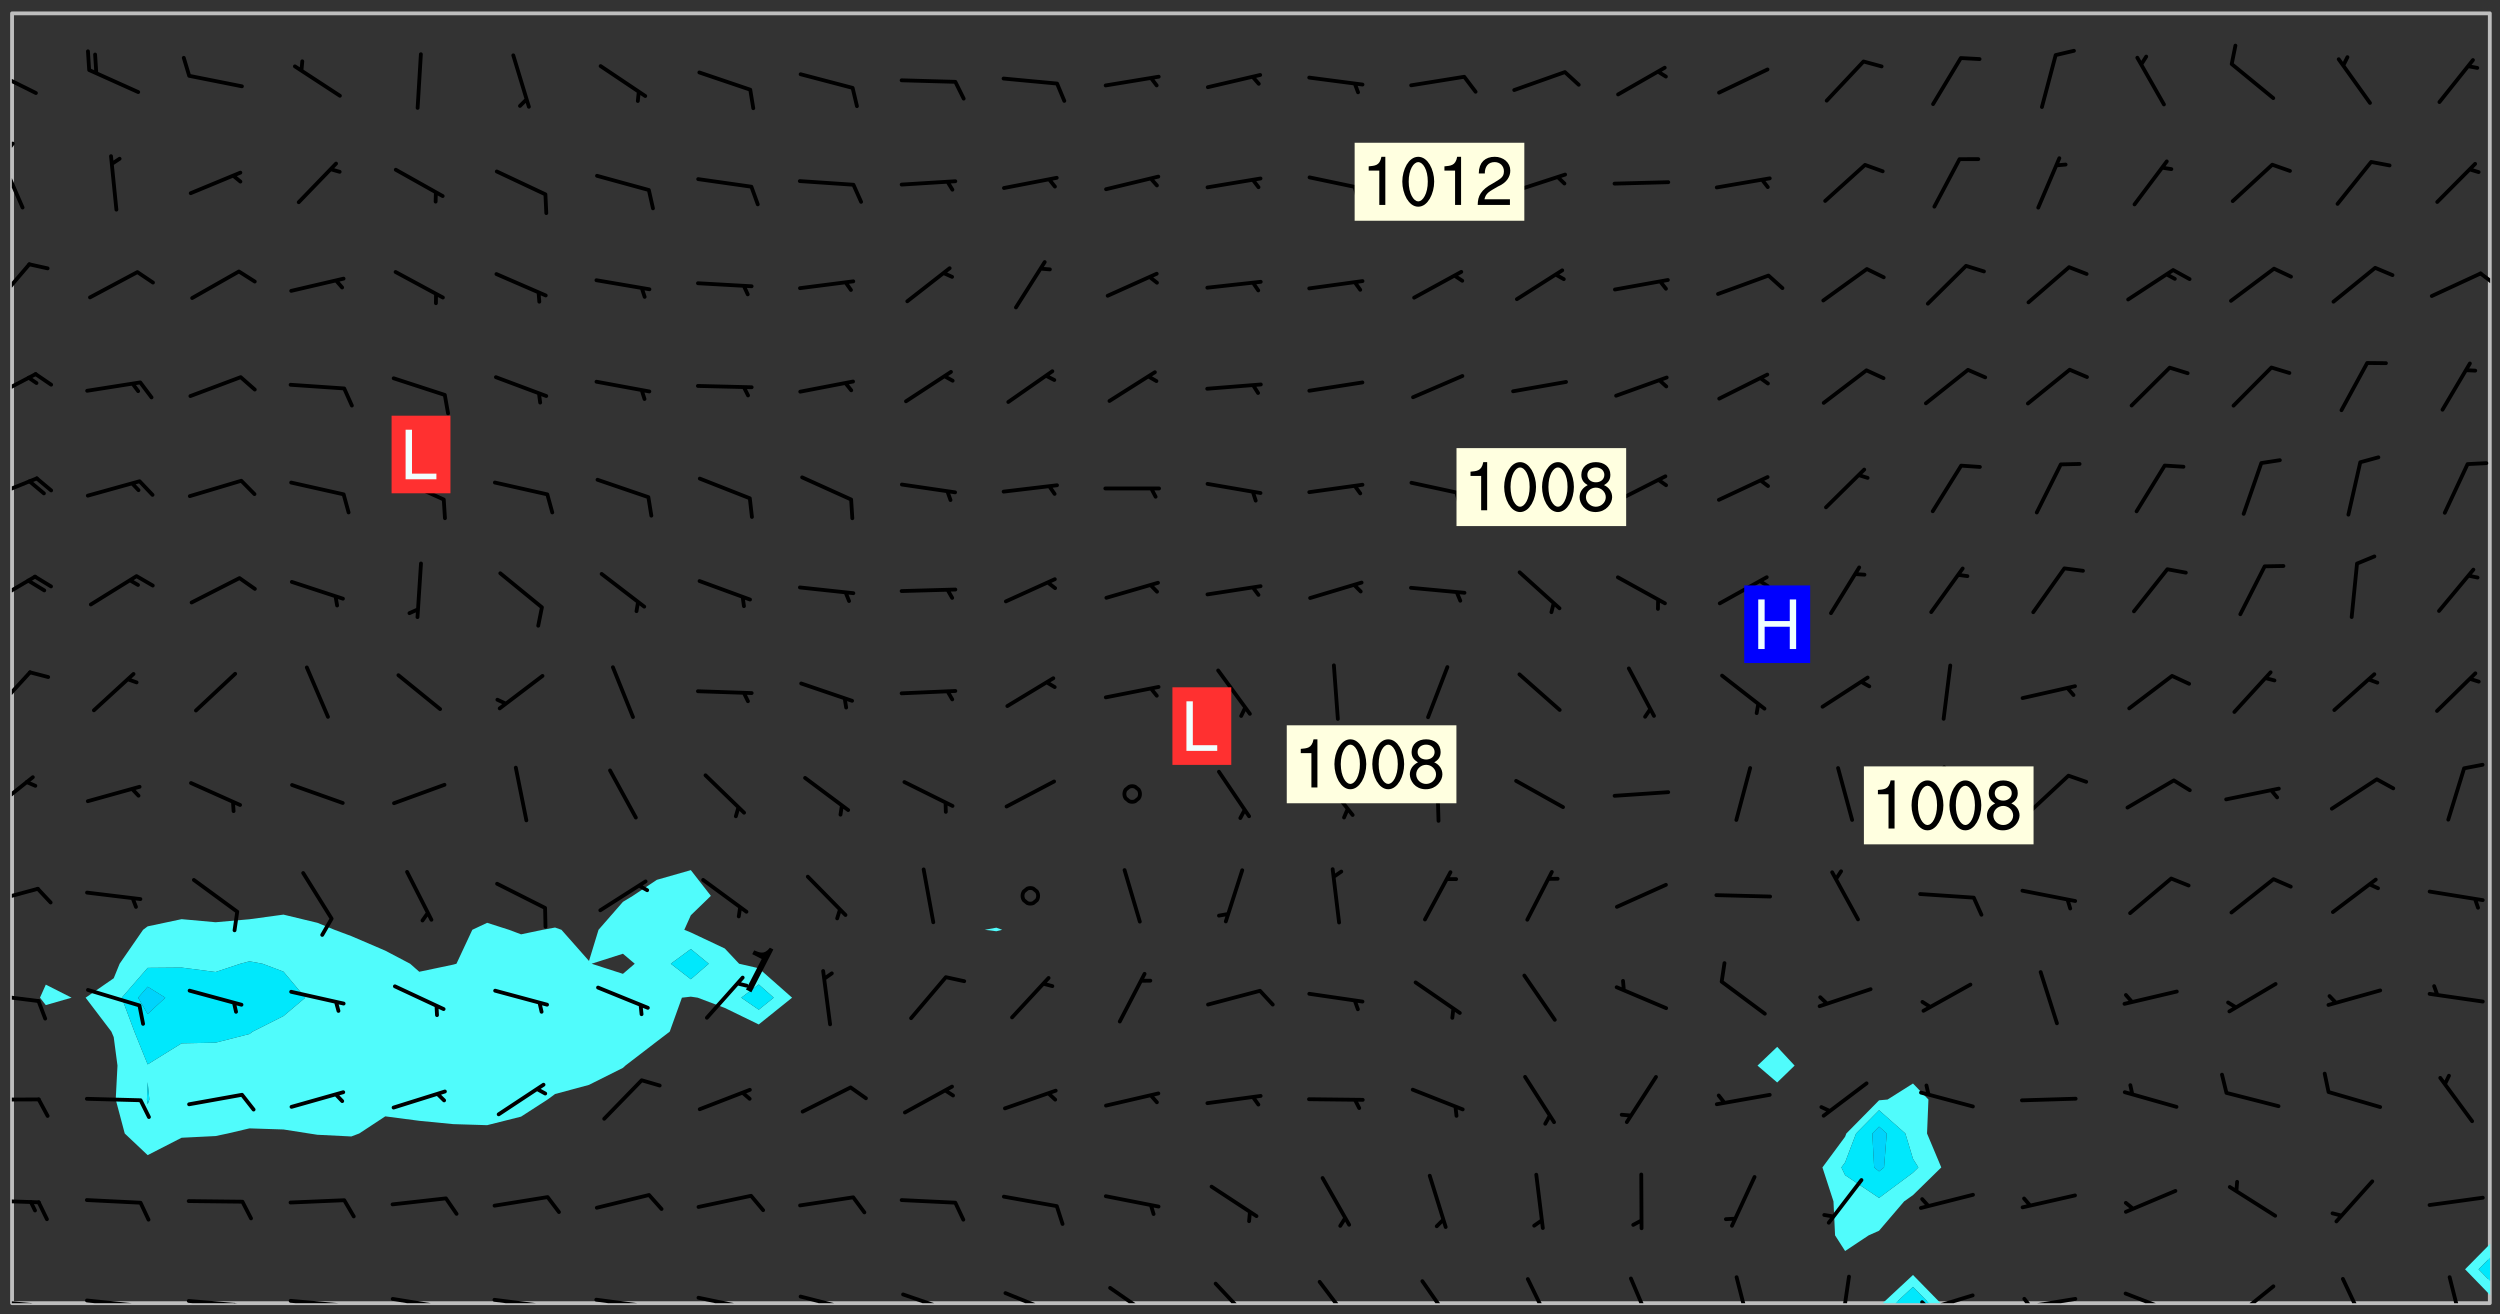 <svg xmlns="http://www.w3.org/2000/svg" role="img" xmlns:xlink="http://www.w3.org/1999/xlink" viewBox="142.45 309.95 326.84 171.84"><rect x="142.45" y="309.95" width="326.84" height="171.84" fill="#333333" stroke="none"/><defs><clipPath id="clip2"><path d="M 144 311.672 L 145 311.672 L 145 480.328 L 144 480.328 Z M 144 311.672"/></clipPath><clipPath id="clip3"><path d="M 144 311.672 L 468 311.672 L 468 480.328 L 144 480.328 Z M 144 311.672"/></clipPath><clipPath id="clip4"><path d="M 388 476 L 397 476 L 397 480.328 L 388 480.328 Z M 388 476"/></clipPath><clipPath id="clip5"><path d="M 390 478 L 395 478 L 395 480.328 L 390 480.328 Z M 390 478"/></clipPath><clipPath id="clip6"><path d="M 467 311.672 L 468 311.672 L 468 473 L 467 473 Z M 467 311.672"/></clipPath><clipPath id="clip7"><path d="M 144 479 L 148 479 L 148 480.328 L 144 480.328 Z M 144 479"/></clipPath><clipPath id="clip8"><path d="M 147 480 L 149 480 L 149 480.328 L 147 480.328 Z M 147 480"/></clipPath><clipPath id="clip9"><path d="M 146 480 L 148 480 L 148 480.328 L 146 480.328 Z M 146 480"/></clipPath><clipPath id="clip10"><path d="M 153 479 L 162 479 L 162 480.328 L 153 480.328 Z M 153 479"/></clipPath><clipPath id="clip11"><path d="M 160 480 L 162 480 L 162 480.328 L 160 480.328 Z M 160 480"/></clipPath><clipPath id="clip12"><path d="M 159 480 L 161 480 L 161 480.328 L 159 480.328 Z M 159 480"/></clipPath><clipPath id="clip13"><path d="M 166 479 L 175 479 L 175 480.328 L 166 480.328 Z M 166 479"/></clipPath><clipPath id="clip14"><path d="M 173 480 L 176 480 L 176 480.328 L 173 480.328 Z M 173 480"/></clipPath><clipPath id="clip15"><path d="M 172 480 L 174 480 L 174 480.328 L 172 480.328 Z M 172 480"/></clipPath><clipPath id="clip16"><path d="M 180 479 L 188 479 L 188 480.328 L 180 480.328 Z M 180 479"/></clipPath><clipPath id="clip17"><path d="M 187 480 L 189 480 L 189 480.328 L 187 480.328 Z M 187 480"/></clipPath><clipPath id="clip18"><path d="M 193 479 L 201 479 L 201 480.328 L 193 480.328 Z M 193 479"/></clipPath><clipPath id="clip19"><path d="M 200 480 L 202 480 L 202 480.328 L 200 480.328 Z M 200 480"/></clipPath><clipPath id="clip20"><path d="M 206 479 L 215 479 L 215 480.328 L 206 480.328 Z M 206 479"/></clipPath><clipPath id="clip21"><path d="M 213 480 L 216 480 L 216 480.328 L 213 480.328 Z M 213 480"/></clipPath><clipPath id="clip22"><path d="M 220 479 L 228 479 L 228 480.328 L 220 480.328 Z M 220 479"/></clipPath><clipPath id="clip23"><path d="M 227 480 L 229 480 L 229 480.328 L 227 480.328 Z M 227 480"/></clipPath><clipPath id="clip24"><path d="M 233 479 L 241 479 L 241 480.328 L 233 480.328 Z M 233 479"/></clipPath><clipPath id="clip25"><path d="M 240 480 L 242 480 L 242 480.328 L 240 480.328 Z M 240 480"/></clipPath><clipPath id="clip26"><path d="M 246 479 L 255 479 L 255 480.328 L 246 480.328 Z M 246 479"/></clipPath><clipPath id="clip27"><path d="M 253 480 L 255 480 L 255 480.328 L 253 480.328 Z M 253 480"/></clipPath><clipPath id="clip28"><path d="M 260 478 L 268 478 L 268 480.328 L 260 480.328 Z M 260 478"/></clipPath><clipPath id="clip29"><path d="M 273 478 L 281 478 L 281 480.328 L 273 480.328 Z M 273 478"/></clipPath><clipPath id="clip30"><path d="M 287 478 L 294 478 L 294 480.328 L 287 480.328 Z M 287 478"/></clipPath><clipPath id="clip31"><path d="M 301 477 L 307 477 L 307 480.328 L 301 480.328 Z M 301 477"/></clipPath><clipPath id="clip32"><path d="M 314 477 L 320 477 L 320 480.328 L 314 480.328 Z M 314 477"/></clipPath><clipPath id="clip33"><path d="M 328 477 L 333 477 L 333 480.328 L 328 480.328 Z M 328 477"/></clipPath><clipPath id="clip34"><path d="M 341 476 L 346 476 L 346 480.328 L 341 480.328 Z M 341 476"/></clipPath><clipPath id="clip35"><path d="M 355 476 L 359 476 L 359 480.328 L 355 480.328 Z M 355 476"/></clipPath><clipPath id="clip36"><path d="M 369 476 L 372 476 L 372 480.328 L 369 480.328 Z M 369 476"/></clipPath><clipPath id="clip37"><path d="M 382 476 L 385 476 L 385 480.328 L 382 480.328 Z M 382 476"/></clipPath><clipPath id="clip38"><path d="M 393 479 L 401 479 L 401 480.328 L 393 480.328 Z M 393 479"/></clipPath><clipPath id="clip39"><path d="M 393 479 L 395 479 L 395 480.328 L 393 480.328 Z M 393 479"/></clipPath><clipPath id="clip40"><path d="M 406 479 L 415 479 L 415 480.328 L 406 480.328 Z M 406 479"/></clipPath><clipPath id="clip41"><path d="M 406 479 L 409 479 L 409 480.328 L 406 480.328 Z M 406 479"/></clipPath><clipPath id="clip42"><path d="M 420 478 L 428 478 L 428 480.328 L 420 480.328 Z M 420 478"/></clipPath><clipPath id="clip43"><path d="M 433 477 L 440 477 L 440 480.328 L 433 480.328 Z M 433 477"/></clipPath><clipPath id="clip44"><path d="M 448 476 L 452 476 L 452 480.328 L 448 480.328 Z M 448 476"/></clipPath><clipPath id="clip45"><path d="M 462 476 L 465 476 L 465 480.328 L 462 480.328 Z M 462 476"/></clipPath><clipPath id="clip46"><path d="M 144 466 L 148 466 L 148 468 L 144 468 Z M 144 466"/></clipPath><clipPath id="clip47"><path d="M 144 453 L 148 453 L 148 454 L 144 454 Z M 144 453"/></clipPath><clipPath id="clip48"><path d="M 144 439 L 148 439 L 148 442 L 144 442 Z M 144 439"/></clipPath><clipPath id="clip49"><path d="M 144 425 L 148 425 L 148 429 L 144 429 Z M 144 425"/></clipPath><clipPath id="clip50"><path d="M 144 411 L 147 411 L 147 417 L 144 417 Z M 144 411"/></clipPath><clipPath id="clip51"><path d="M 144 397 L 147 397 L 147 404 L 144 404 Z M 144 397"/></clipPath><clipPath id="clip52"><path d="M 144 385 L 148 385 L 148 390 L 144 390 Z M 144 385"/></clipPath><clipPath id="clip53"><path d="M 144 372 L 148 372 L 148 376 L 144 376 Z M 144 372"/></clipPath><clipPath id="clip54"><path d="M 144 358 L 148 358 L 148 363 L 144 363 Z M 144 358"/></clipPath><clipPath id="clip55"><path d="M 144 344 L 147 344 L 147 351 L 144 351 Z M 144 344"/></clipPath><clipPath id="clip56"><path d="M 466 345 L 468 345 L 468 348 L 466 348 Z M 466 345"/></clipPath><clipPath id="clip57"><path d="M 144 330 L 146 330 L 146 338 L 144 338 Z M 144 330"/></clipPath><clipPath id="clip58"><path d="M 144 328 L 145 328 L 145 331 L 144 331 Z M 144 328"/></clipPath><clipPath id="clip59"><path d="M 144 318 L 148 318 L 148 323 L 144 323 Z M 144 318"/></clipPath><g id="surface2073" clip-path="url(#clip1)"><path fill="#fff" fill-opacity="0" fill-rule="evenodd" d="M 0 0 L 1000 0 L 1000 1000 L 0 1000 Z M 0 0"/><path fill="#d3d3d3" fill-opacity="0" fill-rule="evenodd" d="M162.152 355.867L161.918 356.16 161.977 356.395 162.094 356.566 162.27 356.801 162.562 357.148 162.676 357.207 162.793 357.035 162.852 356.801 163.027 356.625 163.492 356.449 164.191 356.449 164.426 356.742 164.715 357.559 164.773 357.734 164.949 357.965 165.301 358.199 166 358.898 166.172 359.074 166.406 359.422 166.641 359.832 166.93 360.414 167.34 360.879 167.57 361.113 167.805 361.289 167.922 361.52 168.098 361.812 168.27 362.977 168.27 363.211 168.328 363.5 168.387 363.617 168.504 363.734 168.852 364.145 168.969 364.316 169.145 364.492 169.32 364.727 169.438 364.898 169.609 365.25 169.668 365.484 169.902 365.891 170.137 365.832 169.961 366.008 169.902 366.938 169.32 366.938 169.086 366.824 168.738 366.938 168.621 367.055 168.562 367.348 168.504 367.523 168.387 367.695 167.922 367.988 167.863 368.223 167.805 368.336 167.805 368.98 167.863 369.152 167.863 369.562 167.922 369.621 167.922 370.027 167.98 370.434 168.098 370.609 168.156 370.668 168.387 371.309 168.328 371.602 168.328 372.301 168.27 372.883 168.27 373.117 168.211 373.348 168.156 373.699 168.156 375.621 168.211 375.738 168.637 375.738 168.27 375.855 168.246 376.207 169.137 377.375 170.879 377.914 172.219 378.273 172.219 378.812 172.309 379.621 172.844 380.336 174.363 380.605 175.254 380.52 175.344 381.684 175.879 381.863 177.039 381.684 179.094 380.699 180.254 380.336 182.133 380.16 183.828 379.98 183.648 380.699 182.133 380.785 180.883 380.875 180.078 381.145 179.004 381.953 179.273 382.672 179.809 383.57 179.629 384.195 179.363 385.004 179.629 386.082 180.254 386.98 181.059 387.16 182.309 386.98 182.043 387.703 182.141 388.207 182.195 388.5 182.195 388.672 182.254 388.965 182.254 389.371 182.43 389.488 182.781 389.605 183.188 389.605 183.48 389.43 183.594 389.312 183.652 389.195 183.77 388.965 183.828 388.789 184.18 388.324 184.41 388.148 184.586 388.09 184.762 388.148 184.82 388.324 184.938 389.312 184.992 389.781 185.051 389.953 185.168 390.188 185.344 390.246 186.16 390.305 186.449 390.305 186.566 390.539 186.625 390.945 186.684 391.297 186.684 392.402 186.801 392.695 186.918 393.043 187.207 393.742 187.383 394.094 187.965 394.848 188.316 395.023 188.488 395.082 188.957 395.316 189.598 395.781 189.945 396.016 190.238 396.191 190.531 396.246 190.762 396.309 191.578 396.656 191.871 396.832 191.984 397.004 192.336 397.355 192.453 397.531 192.977 398.172 192.977 398.461 193.035 398.812 193.035 399.16 193.094 399.512 193.152 399.801 193.27 399.859 193.441 399.918 193.617 399.918 194.199 400.152 194.375 400.27 194.551 400.559 194.727 400.793 194.84 401.027 195.133 401.258 195.25 401.375 195.25 401.785 195.309 401.84 195.598 402.074 195.832 402.191 195.891 402.309 196.008 402.48 196.066 402.598 196.297 402.832 196.355 403.008 196.59 403.066 196.707 403.125 196.59 403.238 196.531 403.355 196.531 403.473 196.414 403.766 196.297 404.055 196.297 404.637 196.473 404.754 196.59 404.812 196.648 404.93 196.766 405.047 196.879 405.105 197.055 405.453 197.113 405.805 197.172 406.211 197.172 406.387 197.113 406.562 196.996 407.262 196.996 407.434 197.113 407.609 197.406 407.902 197.812 407.902 197.988 408.02 198.105 408.191 198.223 408.484 198.223 408.719 197.695 408.719 197.465 408.484 197.23 408.484 197.055 408.543 196.996 409.242 197.055 409.59 197.172 409.766 197.348 410.176 197.465 410.406 197.754 410.875 197.93 410.93 198.453 410.93 198.688 410.988 199.445 411.629 199.504 411.922 199.504 412.156 199.562 412.215 199.793 412.562 199.793 412.914 199.676 413.086 199.676 413.379 199.969 413.668 200.262 413.844 200.434 413.902 200.727 414.078 201.02 414.195 201.602 414.602 201.891 414.836 202.184 415.012 202.402 415.172 202.418 415.184 202.648 415.359 203.289 415.883 203.465 416.117 203.582 416.293 203.758 416.469 203.871 416.641 203.871 417.281 203.988 417.457 204.457 417.574 205.039 417.691 205.273 417.75 205.504 417.863 205.797 417.98 205.91 418.039 206.496 418.391 206.785 418.562 206.961 418.625 207.137 418.68 207.312 418.738 208.012 419.09 208.301 419.266 208.535 419.32 208.824 419.496 209.059 419.613 209.699 420.02 209.992 420.137 210.164 420.195 210.398 420.254 210.809 420.312 211.039 420.371 211.273 420.488 211.332 420.66 210.922 420.836 211.391 420.895 211.449 421.188 211.562 421.422 211.738 421.477 211.973 421.535 212.148 421.594 212.555 421.711 213.195 421.945 213.312 422.117 213.371 422.352 213.371 422.527 213.312 422.645 213.254 423.051 213.488 423.285 213.605 423.344 213.953 423.461 214.594 423.691 214.77 423.809 215.059 423.926 215.234 424.102 215.469 424.566 216.051 425.672 216.227 425.848 216.574 426.023 216.75 426.141 217.102 426.258 218.148 426.781 218.383 426.84 218.848 426.953 219.141 427.012 219.605 427.188 220.363 427.77 220.598 428.004 220.945 428.469 221.121 428.645 221.41 428.879 222.227 429.578 222.52 429.754 222.809 430.043 223.102 430.219 223.395 430.508 224.09 431.148 224.266 431.324 224.559 431.559 224.848 431.793 225.316 432.082 225.957 432.664 226.305 432.898 226.539 433.191 226.887 433.539 227.238 434.004 228.172 434.996 228.52 435.402 228.637 435.578 228.871 435.637 228.984 435.754 229.629 435.93 229.859 436.043 230.094 436.102 230.387 436.277 230.617 436.395 231.551 437.094 231.957 437.5 232.191 437.676 232.598 437.852 232.832 437.969 233.648 438.316 233.996 438.551 234.23 438.668 234.523 438.957 234.754 439.074 235.512 439.426 235.863 439.598 236.094 439.656 236.387 439.773 236.621 439.832 237.492 440.008 238.309 440.008 238.777 440.238 238.949 440.297 239.824 440.996 240.289 441.113 240.582 441.172 240.758 441.23 240.988 441.289 241.457 441.348 241.805 441.406 242.156 441.465 242.562 441.523 242.855 441.523 243.027 441.582 243.027 441.812 243.203 441.988 243.496 441.988 243.844 442.047 244.195 442.105 244.895 442.223 245.535 442.223 246 441.988 246.293 441.812 246.465 441.695 246.875 441.523 247.164 441.348 248.098 440.883 248.566 440.59 249.09 440.297 249.555 440.125 250.02 439.949 251.07 439.484 251.359 439.367 251.77 439.25 252.059 439.133 252.586 438.957 254.102 438.258 254.684 437.91 254.973 437.852 255.266 437.793 255.613 437.676 256.488 437.445 256.84 437.328 256.953 437.328 257.188 437.27 258.062 437.035 258.297 436.977 259.109 436.977 259.461 436.918 260.277 436.801 260.449 436.742 260.801 436.688 261.094 436.629 261.324 436.57 262.141 436.395 262.316 436.336 262.664 436.336 262.898 436.277 263.363 436.16 264.121 435.988 264.355 435.93 264.703 435.93 265.113 435.812 265.402 435.754 266.688 435.695 266.977 435.695 267.387 435.637 267.617 435.578 267.793 435.578 268.668 435.461 269.074 435.461 269.484 435.344 269.832 435.344 270.184 435.23 271.055 435.172 272.805 435.172 273.852 435.461 274.262 435.578 274.551 435.695 274.902 435.812 275.191 435.93 276.242 436.102 276.531 436.16 276.824 436.16 277.117 436.219 277.289 436.277 277.699 436.336 277.871 436.395 277.988 436.453 278.105 436.453 278.223 436.512 278.574 436.57 278.688 436.57 279.098 436.637 281.02 437.031 282.945 437.426 284.465 437.875 286.16 438.594 288.305 439.398 289.91 438.68 291.34 437.875 292.5 436.797 293.75 436.348 296.785 435.629 298.66 435.27 300.805 433.922 303.039 432.668 305.539 431.41 307.234 430.961 309.02 430.781 310.18 430.512 310.805 431.051 312.145 430.781 312.859 429.793 313.844 428.449 314.289 428.27 315.094 427.91 316.969 427.371 318.754 426.922 320.004 426.652 321.164 426.562 322.863 426.473 324.824 426.203 326.074 426.113 326.613 426.113 327.238 426.023 328.129 426.023 330.273 425.844 332.684 425.664 335.273 425.574 336.969 425.754 338.578 425.844 340.008 426.203 341.168 426.922 343.043 427.91 344.203 429.438 344.469 430.152 345.098 430.242 345.453 431.141 345.988 431.68 346.523 433.207 347.598 433.566 348.133 433.566 347.328 434.102 347.418 435.809 348.133 438.504 349.023 439.309 349.918 440.297 350.633 441.555 352.418 442.094 353.938 441.914 354.293 443.258 355.902 442.453 356.883 441.914 357.152 442.184 357.469 441.969 357.688 441.824 358.488 442.273 358.938 441.914 359.293 441.914 359.828 441.645 360.367 440.926 360.902 440.656 361.527 439.668 362.688 440.117 363.527 440.488 364.922 441.105 366.617 440.926 368.223 440.926 370.008 441.016 370.188 439.309 370.723 437.965 371.527 438.234 372.02 439.082 372.422 439.488 372.332 440.027 372.332 440.387 373.047 440.836 373.758 440.566 375.188 440.566 375.547 441.555 375.992 442.812 376.707 444.156 377.957 444.785 379.652 445.414 380.367 445.234 380.547 444.695 381.527 444.605 381.977 444.965 382.062 446.223 381.797 446.852 381.262 447.031 381.262 447.57 381.977 448.555 382.242 449.094 383.227 450.082 384.027 451.16 383.762 451.52 383.672 452.418 383.047 454.75 382.691 456.816 382.602 458.609 382.422 459.328 382.332 459.867 382.332 461.305 381.352 463.188 380.992 464.895 380.457 465.793 379.652 466.961 379.387 467.5 381.441 468.754 381.527 469.113 381.172 469.652 381.082 469.473 381.082 470.281 381.172 471.719 380.727 472.434 379.652 472.527 379.387 473.242 379.922 474.141 380.727 474.859 381.887 475.668 383.227 475.938 383.672 476.297 383.316 476.746 381.527 476.656 380.277 476.207 379.562 475.488 378.938 475.398 378.762 478.988 378.574 480.297 467.934 480.297 467.934 311.703 412.664 311.703 412.664 360.785 413.426 360.91 416.715 361.453 418.738 364.289 418.738 367.043 421.09 367.375 423.438 367.707 427.488 367.707 426.109 371.867 424.086 372.574 422.062 373.277 421.52 373.621 418.926 375.238 418.738 375.355 416.715 373.277 415.984 370.535 413.312 368.457 411.938 364.957 411.871 364.875 409.914 362.203 412.664 360.785 412.664 311.703 294.422 311.703 294.422 403.117 294.539 403.148 294.672 403.16 294.746 403.234 294.852 403.281 294.941 403.34 295.027 403.398 295.117 403.457 295.414 403.754 295.473 403.844 295.504 403.961 295.531 404.078 295.547 404.215 295.516 404.332 295.457 404.422 295.398 404.508 295.355 404.613 295.309 404.715 295.281 404.836 295.281 404.98 295.457 405.25 295.605 405.398 295.68 405.484 295.754 405.559 295.797 405.664 295.859 405.754 295.918 405.84 295.961 405.945 296.02 406.035 296.066 406.137 296.109 406.242 296.168 406.328 296.285 406.508 296.359 406.582 296.422 406.668 296.48 406.758 296.523 406.863 296.582 406.953 296.641 407.039 296.703 407.129 296.762 407.219 296.805 407.32 296.922 407.5 296.996 407.574 297.055 407.66 297.129 407.734 297.219 407.793 297.324 407.84 297.473 407.84 297.605 407.824 297.738 407.84 297.84 407.793 297.914 407.719 297.961 407.617 297.945 407.484 297.945 407.336 297.898 407.23 297.871 407.113 297.824 407.012 297.797 406.891 297.754 406.789 297.691 406.699 297.648 406.598 297.605 406.492 297.574 406.375 297.559 406.242 297.547 406.105 297.633 406.047 297.691 405.961 297.812 405.93 297.855 406.035 297.871 406.168 297.871 406.285 297.93 406.387 297.988 406.477 298.078 406.535 298.227 406.684 298.285 406.773 298.328 406.879 298.316 406.98 298.402 407.039 298.508 407.086 298.594 407.145 298.684 407.203 298.758 407.277 298.641 407.305 298.535 407.352 298.449 407.41 298.375 407.484 298.316 407.574 298.254 407.66 298.227 407.781 298.18 407.883 298.137 407.988 298.105 408.105 298.094 408.238 298.078 408.371 298.078 408.52 298.105 408.637 298.152 408.742 298.195 408.844 298.254 408.934 298.328 409.008 298.418 409.066 298.492 409.141 298.582 409.199 298.641 409.289 298.684 409.395 298.73 409.496 298.848 409.527 298.98 409.543 299.129 409.543 299.246 409.512 299.352 409.555 299.395 409.66 299.441 409.762 299.469 409.883 299.5 410 299.527 410.117 299.559 410.238 299.586 410.355 299.691 410.398 299.793 410.445 299.926 410.43 300.074 410.578 300.137 410.664 300.211 410.738 300.281 410.812 300.371 410.875 300.477 410.918 300.578 410.961 300.695 410.992 300.832 411.008 300.949 410.977 301.023 410.902 301.051 410.785 301.039 410.652 301.008 410.531 300.98 410.414 301.023 410.309 301.141 410.309 301.23 410.371 301.348 410.398 301.496 410.398 301.629 410.414 301.777 410.414 301.91 410.43 302.043 410.414 302.191 410.414 302.324 410.398 302.457 410.387 302.594 410.398 302.711 410.371 302.844 410.355 303.035 410.297 302.977 410.473 302.961 410.605 302.934 410.727 302.918 410.859 302.859 410.945 302.727 410.961 302.621 411.008 302.516 411.051 302.398 411.082 302.281 411.109 302.016 411.141 301.867 411.141 301.734 411.156 301.66 411.23 301.719 411.316 301.867 411.465 301.984 411.645 302.059 411.715 302.148 411.777 302.238 411.836 302.324 411.895 302.414 411.953 302.516 411.996 302.621 412.059 302.727 412.102 302.812 412.16 302.918 412.207 303.02 412.25 303.199 412.367 303.258 412.457 303.215 412.559 303.168 412.664 303.184 412.797 303.406 413.02 303.465 413.109 303.508 413.211 303.539 413.332 303.582 413.434 303.598 413.566 303.629 413.684 303.641 413.82 303.672 413.938 303.82 414.086 303.922 414.129 304.027 414.172 304.145 414.203 304.277 414.219 304.414 414.234 304.531 414.234 304.648 414.203 304.738 414.145 304.781 414.039 304.828 413.938 304.871 413.832 304.902 413.715 304.914 413.582 304.914 413.434 304.902 413.301 304.887 413.168 304.855 413.051 304.812 412.945 304.766 412.84 304.723 412.738 304.68 412.633 304.664 412.5 304.68 412.367 304.707 412.25 304.738 412.133 304.766 412.012 304.812 411.91 304.902 411.852 304.988 411.789 305.062 411.715 305.152 411.656 305.375 411.434 305.434 411.348 305.508 411.273 305.625 411.094 305.684 411.008 305.684 410.859 305.609 410.785 305.508 410.738 305.402 410.695 305.301 410.652 305.242 410.562 305.195 410.457 305.168 410.34 305.258 410.281 305.375 410.25 305.477 410.207 305.656 410.09 305.805 409.941 305.816 409.809 305.805 409.703 305.715 409.645 305.582 409.66 305.434 409.66 305.301 409.676 305.168 409.66 305.047 409.629 304.961 409.57 304.887 409.496 304.828 409.406 304.766 409.32 304.648 409.141 304.59 409.055 304.621 408.934 304.707 408.875 304.828 408.844 304.887 408.758 304.887 408.637 304.855 408.52 304.797 408.43 304.738 408.344 304.691 408.238 304.664 408.121 304.648 407.988 304.707 407.898 304.781 407.824 304.871 407.766 304.988 407.586 305.062 407.512 305.121 407.426 305.27 407.277 305.391 407.246 305.523 407.23 305.656 407.246 305.73 407.32 305.773 407.426 305.789 407.559 305.758 407.676 305.641 407.707 305.508 407.719 305.359 407.867 305.316 407.973 305.27 408.074 305.242 408.195 305.211 408.312 305.211 408.461 305.242 408.578 305.285 408.684 305.344 408.773 305.418 408.844 305.492 408.918 305.609 408.949 305.73 408.977 305.848 408.949 305.98 408.934 306.098 408.934 306.188 408.992 306.262 409.066 306.309 409.172 306.367 409.258 306.469 409.305 306.602 409.32 306.707 409.363 306.793 409.422 306.781 409.527 306.707 409.602 306.527 409.719 306.469 409.809 306.379 409.867 306.309 409.941 306.234 410.016 306.172 410.105 306.145 410.223 306.129 410.355 306.145 410.488 306.129 410.621 306.129 410.77 306.145 410.902 306.172 411.02 306.203 411.141 306.277 411.215 306.367 411.273 306.453 411.332 306.543 411.391 306.66 411.422 306.66 411.508 306.559 411.555 306.469 411.613 306.203 411.645 306.086 411.672 305.938 411.672 305.832 411.715 305.73 411.762 305.672 411.852 305.609 412.086 305.598 412.219 305.566 412.34 305.551 412.473 305.551 412.766 305.539 412.898 305.551 413.035 305.566 413.168 305.699 413.184 305.832 413.195 305.953 413.227 306.039 413.285 306.113 413.359 306.16 413.465 306.203 413.566 306.219 413.699 306.219 414.145 306.203 414.277 306.203 414.723 306.234 414.988 306.262 415.105 306.277 415.238 306.309 415.355 306.395 415.566 306.426 415.832 306.426 415.98 306.395 416.098 306.367 416.215 306.336 416.336 306.309 416.453 306.277 416.57 306.246 416.691 306.234 416.824 306.219 416.957 306.309 417.016 306.426 416.984 306.527 417 306.574 417.105 306.543 417.371 306.543 417.812 306.5 417.918 306.453 418.023 306.41 418.125 306.367 418.23 306.309 418.316 306.277 418.438 306.234 418.555 306.203 418.672 306.188 418.805 306.203 418.938 306.262 419.027 306.367 419.074 306.453 419.133 306.512 419.219 306.5 419.355 306.469 419.473 306.426 419.574 306.426 420.02 306.41 420.152 306.41 420.301 306.379 420.418 306.336 420.523 306.309 420.641 306.262 420.746 306.219 420.848 306.188 420.969 306.16 421.086 306.129 421.219 306.098 421.336 306.07 421.453 306.027 421.559 305.996 421.676 305.965 421.797 305.953 421.93 305.938 422.062 305.938 422.359 305.965 422.477 305.965 422.625 306.012 423.023 306.039 423.141 306.098 423.23 306.219 423.262 306.367 423.262 306.5 423.246 306.559 423.336 306.559 423.453 306.5 423.543 306.41 423.602 306.309 423.645 306.203 423.691 306.113 423.75 306.027 423.809 305.891 423.824 305.773 423.793 305.641 423.777 305.539 423.824 305.477 423.91 305.465 424.047 305.449 424.18 305.418 424.297 305.391 424.414 305.375 424.547 305.344 424.668 305.344 424.965 305.359 425.098 305.391 425.215 305.391 425.363 305.402 425.496 305.402 425.645 305.375 425.762 305.328 425.863 305.301 425.984 305.27 426.102 305.211 426.191 305.137 426.266 305.035 426.309 304.93 426.355 304.812 426.383 304.691 426.414 304.59 426.367 304.648 426.281 304.754 426.234 304.781 426.117 304.812 426 304.84 425.879 304.871 425.762 304.871 425.613 304.887 425.48 304.855 425.363 304.812 425.258 304.707 425.273 304.633 425.348 304.531 425.391 304.441 425.453 304.367 425.527 304.324 425.629 304.309 425.762 304.277 425.879 304.25 426 304.219 426.117 304.191 426.234 304.16 426.355 304.133 426.473 304.102 426.59 304.059 426.695 303.969 426.754 303.879 426.754 303.762 426.723 303.73 426.637 303.746 426.5 303.715 426.383 303.715 426.234 303.703 426.102 303.703 425.953 303.641 425.719 303.613 425.598 303.57 425.496 303.523 425.391 303.465 425.305 303.406 425.215 303.363 425.109 303.301 425.023 303.152 424.875 303.082 424.801 302.977 424.754 302.871 424.711 302.77 424.668 302.473 424.371 302.383 424.297 302.297 424.238 302.191 424.195 302.102 424.133 302.016 424.074 301.91 424.031 301.82 423.973 301.734 423.91 301.66 423.84 301.555 423.793 301.469 423.734 301.363 423.691 301.273 423.629 301.172 423.586 301.066 423.543 300.98 423.484 300.875 423.438 300.77 423.395 300.668 423.348 300.578 423.289 300.477 423.246 300.371 423.203 300.281 423.141 300.164 423.113 300.031 423.098 299.898 423.113 299.75 423.113 299.617 423.129 299.5 423.098 299.41 423.039 299.336 422.965 299.246 422.906 299.145 422.859 298.996 422.859 298.875 422.832 298.773 422.789 298.699 422.715 298.582 422.535 298.492 422.477 298.391 422.434 298.301 422.371 298.195 422.328 298.105 422.27 298.02 422.211 297.914 422.164 297.855 422.078 297.797 421.988 297.754 421.883 297.707 421.781 297.633 421.707 297.547 421.648 297.473 421.574 297.383 421.516 297.16 421.293 297.117 421.188 297.086 420.922 297.191 420.879 297.336 420.879 297.441 420.922 297.516 420.996 297.605 421.055 297.691 421.113 297.797 421.16 297.887 421.219 298.035 421.367 298.105 421.441 298.254 421.59 298.316 421.676 298.391 421.75 298.477 421.809 298.551 421.883 298.641 421.945 298.73 422.004 298.816 422.062 299.086 422.238 299.188 422.285 299.293 422.328 299.395 422.371 299.441 422.297 299.5 422.211 299.574 422.137 299.645 422.062 299.75 422.105 299.824 422.18 299.883 422.27 299.926 422.371 299.973 422.477 300.016 422.582 300.137 422.609 300.254 422.582 300.328 422.492 300.371 422.387 300.43 422.297 300.504 422.223 300.609 422.18 300.727 422.152 300.859 422.164 300.949 422.223 301.098 422.371 301.156 422.461 301.199 422.566 301.246 422.668 301.289 422.773 301.332 422.875 301.438 422.922 301.543 422.965 301.676 422.98 301.762 422.922 301.82 422.832 301.895 422.758 302 422.715 302.117 422.742 302.223 422.789 302.324 422.832 302.43 422.875 302.531 422.922 302.711 423.039 302.711 423.156 302.695 423.289 302.711 423.422 302.727 423.559 302.785 423.645 302.887 423.691 303.008 423.719 303.125 423.75 303.273 423.75 303.391 423.719 303.449 423.629 303.629 423.512 303.688 423.422 303.762 423.348 303.82 423.262 303.938 423.082 304.117 422.965 304.234 422.996 304.324 423.055 304.367 423.129 304.352 423.262 304.352 423.379 304.441 423.438 304.59 423.438 304.723 423.422 304.855 423.41 305.121 423.379 305.227 423.336 305.344 423.305 305.465 423.277 305.539 423.203 305.609 423.129 305.672 423.039 305.656 422.934 305.609 422.832 305.508 422.789 305.402 422.773 305.285 422.801 305.02 422.832 304.871 422.832 304.797 422.758 304.707 422.699 304.59 422.668 304.473 422.641 304.34 422.625 304.191 422.625 304.059 422.641 303.762 422.641 303.656 422.594 303.508 422.445 303.465 422.344 303.406 422.254 303.629 422.031 303.715 421.973 303.82 421.93 303.938 421.898 304.07 421.883 304.203 421.898 304.34 421.914 304.441 421.957 304.574 421.945 304.664 421.883 304.766 421.84 304.828 421.75 304.781 421.648 304.691 421.59 304.574 421.559 304.473 421.516 304.414 421.426 304.352 421.336 304.352 421.219 304.367 421.086 304.473 421.039 304.547 420.969 304.547 420.848 304.457 420.789 304.426 420.672 304.516 420.613 304.59 420.539 304.633 420.434 304.691 420.344 304.738 420.242 304.754 420.109 304.754 419.961 304.707 419.855 304.664 419.754 304.574 419.695 304.441 419.68 304.34 419.637 304.203 419.621 304.086 419.59 303.641 419.59 303.508 419.574 303.375 419.562 303.242 419.547 303.125 419.516 302.977 419.516 302.844 419.5 302.711 419.488 302.445 419.457 302.324 419.414 302.238 419.355 302.164 419.281 302.164 419.133 302.176 419 302.281 418.953 302.383 418.91 302.516 418.895 302.668 418.895 302.801 418.879 303.094 418.879 303.215 418.91 303.316 418.953 303.406 419.012 303.641 419.074 303.762 419.027 303.852 418.969 303.953 418.926 304.086 418.91 304.191 418.953 304.293 419 304.426 419.012 304.547 418.984 304.691 418.984 304.812 418.953 304.93 418.926 305.035 418.879 305.109 418.805 305.195 418.746 305.344 418.598 305.402 418.512 305.449 418.406 305.477 418.289 305.492 418.184 305.391 418.141 305.301 418.082 305.184 418.051 305.078 418.008 304.988 417.945 304.914 417.859 304.84 417.785 304.738 417.742 304.633 417.695 304.531 417.652 304.473 417.562 304.426 417.461 304.34 417.25 304.277 417.164 304.219 417.074 304.145 417 304.059 416.941 303.789 416.941 303.672 416.973 303.582 417.031 303.48 417.074 303.348 417.09 303.242 417.074 303.215 416.957 303.152 416.867 303.035 416.836 302.934 416.793 302.785 416.645 302.754 416.527 302.738 416.422 302.812 416.348 302.992 416.23 303.109 416.203 303.227 416.172 303.363 416.188 303.465 416.23 303.57 416.273 303.672 416.32 303.777 416.363 303.895 416.395 304.027 416.41 304.145 416.438 304.277 416.453 304.383 416.438 304.473 416.379 304.398 416.305 304.293 416.262 304.219 416.188 304.145 416.098 303.996 415.949 303.91 415.891 303.82 415.832 303.746 415.758 303.656 415.699 303.555 415.652 303.434 415.625 303.332 415.578 303.227 415.535 303.109 415.504 303.008 415.461 302.887 415.43 302.738 415.43 302.621 415.461 302.516 415.504 302.43 415.566 302.25 415.684 302.164 415.742 302.074 415.801 301.969 415.848 301.883 415.906 301.777 415.949 301.676 415.992 301.57 416.039 301.496 416.113 301.438 416.203 301.379 416.289 301.332 416.395 301.273 416.48 301.199 416.555 301.066 416.543 300.949 416.512 300.832 416.512 300.758 416.586 300.668 416.645 300.594 416.719 300.504 416.777 300.418 416.836 300.312 416.883 300.211 416.926 300.074 416.941 299.973 416.898 299.824 416.75 299.719 416.703 299.633 416.703 299.527 416.75 299.426 416.793 299.305 416.824 299.188 416.793 299.113 416.719 299.113 416.602 299.145 416.48 299.219 416.41 299.277 416.32 299.352 416.246 299.469 416.215 299.574 416.172 299.867 416.172 300 416.156 300.137 416.141 300.238 416.098 300.328 416.039 300.43 415.992 300.52 415.934 300.652 415.922 300.742 415.98 300.875 415.992 300.965 415.934 301.051 415.875 301.156 415.832 301.246 415.773 301.332 415.711 301.422 415.652 301.57 415.504 301.629 415.418 301.688 415.328 301.793 415.285 301.926 415.27 302.043 415.297 302.164 415.328 302.223 415.27 302.281 415.18 302.312 414.914 302.34 414.797 302.445 414.809 302.578 414.824 302.68 414.781 302.77 414.723 302.828 414.633 302.902 414.559 302.961 414.469 303.008 414.367 303.02 414.234 303.008 414.102 302.961 413.996 302.812 413.848 302.754 413.758 302.695 413.672 302.652 413.566 302.652 413.121 302.668 412.988 302.668 412.84 302.68 412.707 302.621 412.648 302.531 412.707 302.43 412.664 302.25 412.547 302.164 412.488 302.102 412.398 302.043 412.309 301.969 412.234 301.883 412.176 301.762 412.207 301.66 412.219 301.555 412.266 301.469 412.324 301.363 412.367 301.215 412.516 301.125 412.574 301.039 412.633 300.949 412.695 300.844 412.738 300.711 412.754 300.711 412.633 300.816 412.59 300.934 412.559 301.008 412.488 301.051 412.383 301.051 412.234 301.023 412.117 300.875 411.969 300.742 411.953 300.594 411.953 300.477 411.984 300.371 412.027 300.27 412.07 300.18 412.133 300.062 412.16 299.988 412.086 300 411.953 299.957 411.852 299.914 411.746 299.824 411.688 299.707 411.715 299.586 411.746 299.469 411.777 299.367 411.82 299.246 411.852 299.145 411.895 299.039 411.938 298.949 411.996 298.848 412.012 298.848 411.895 298.863 411.762 298.805 411.672 298.73 411.715 298.582 411.863 298.523 411.953 298.449 412.027 298.402 412.133 298.359 412.234 298.285 412.309 298.227 412.398 298.152 412.473 298.094 412.559 298.02 412.633 297.93 412.695 297.855 412.766 297.781 412.84 297.68 412.855 297.547 412.871 297.441 412.828 297.441 412.707 297.59 412.559 297.633 412.457 297.691 412.367 297.738 412.266 297.781 412.16 297.84 412.07 297.871 411.953 297.914 411.852 297.945 411.73 297.973 411.613 298.02 411.508 298.062 411.406 298.105 411.301 298.18 411.23 298.27 411.168 298.359 411.109 298.461 411.066 298.758 411.066 299.023 411.035 299.129 410.992 299.055 410.918 298.938 410.887 298.832 410.844 298.742 410.785 298.641 410.738 298.551 410.68 298.449 410.637 298.344 410.594 298.254 410.531 298.168 410.473 298.062 410.43 297.961 410.387 297.84 410.355 297.723 410.324 297.621 410.281 297.5 410.25 297.398 410.207 297.309 410.148 297.266 410.043 297.25 409.91 297.352 409.867 297.484 409.852 297.621 409.867 297.754 409.852 297.855 409.809 297.914 409.719 297.93 409.613 297.84 409.555 297.766 409.48 297.664 409.438 297.574 409.379 297.426 409.23 297.383 409.125 297.367 408.992 297.367 408.699 297.309 408.609 297.219 408.551 297.145 408.477 297.102 408.371 297.07 408.254 297.012 408.164 296.938 408.09 296.82 408.062 296.746 407.988 296.656 407.93 296.566 407.867 296.48 407.809 296.406 407.734 296.348 407.648 296.301 407.543 296.215 407.484 296.066 407.336 295.871 407.277 295.738 407.293 295.637 407.336 295.562 407.41 295.516 407.512 295.473 407.617 295.414 407.707 295.355 407.793 295.059 408.09 294.969 408.148 294.883 408.148 294.82 408.062 294.777 407.957 294.809 407.84 294.867 407.75 294.895 407.633 294.883 407.5 294.793 407.438 294.688 407.484 294.57 407.512 294.453 407.543 294.184 407.719 294.082 407.766 293.965 407.793 293.859 407.84 293.77 407.898 293.668 407.941 293.609 407.855 293.562 407.75 293.578 407.617 293.625 407.512 293.695 407.438 293.77 407.367 293.828 407.277 293.828 407.129 293.785 407.023 293.547 407.023 293.445 407.07 293.414 407.188 293.387 407.305 293.355 407.426 293.281 407.469 293.148 407.484 293.074 407.438 293.031 407.336 292.988 407.23 292.941 407.129 292.898 407.023 292.777 407.055 292.676 407.098 292.543 407.113 292.426 407.145 292.32 407.188 292.23 407.246 292.129 407.293 292.008 407.32 291.875 407.336 291.773 407.293 291.715 407.203 291.668 407.098 291.625 406.996 291.582 406.891 291.582 406.773 291.641 406.684 291.727 406.625 291.906 406.508 292.008 406.461 292.113 406.418 292.219 406.359 292.32 406.316 292.41 406.254 292.512 406.211 292.617 406.152 292.719 406.105 292.809 406.047 292.914 406.004 293.016 405.961 293.105 405.898 293.207 405.855 293.344 405.84 293.461 405.871 293.562 405.914 293.684 405.945 293.785 405.988 293.891 406.035 293.992 406.078 294.098 406.121 294.199 406.168 294.305 406.211 294.406 406.254 294.512 406.301 294.598 406.359 294.703 406.402 294.82 406.434 294.926 406.477 295.027 406.523 295.117 406.582 295.223 406.625 295.324 406.668 295.43 406.715 295.547 406.742 295.648 406.789 295.77 406.816 295.918 406.816 296.004 406.758 296.02 406.656 296.078 406.566 296.051 406.449 295.977 406.375 295.859 406.195 295.785 406.121 295.695 406.047 295.516 405.93 295.43 405.871 295.324 405.828 295.223 405.781 294.953 405.605 294.895 405.516 294.82 405.441 294.762 405.352 294.719 405.25 294.688 405.133 294.672 404.996 294.672 404.434 294.66 404.301 294.645 404.168 294.613 404.051 294.598 403.918 294.586 403.785 294.555 403.664 294.332 403.441 294.273 403.355 294.258 403.25 294.289 403.133 294.422 403.117 294.422 311.703 172.992 311.703 172.992 313.156 172.934 313.391 172.582 314.441 172.41 314.965 172.293 315.312 172.117 315.723 172 315.895 171.766 316.188 171.535 316.246 171.184 316.246 171.066 316.305 170.836 316.711 170.836 317.004 170.953 317.18 171.184 317.41 171.301 317.645 171.941 318.402 172.234 318.867 172.41 319.102 172.641 319.453 172.875 319.801 173.516 320.617 173.691 321.082 173.863 321.492 173.98 322.188 174.156 322.656 174.273 324.055 174.332 324.52 174.332 325.395 174.449 326.441 174.449 331.223 174.391 331.688 174.039 332.969 173.863 333.492 173.75 333.902 173.398 334.832 172.934 336 172.699 336.582 172.582 336.758 172.41 337.105 172.234 337.512 171.883 338.328 171.824 338.621 171.711 338.914 171.594 339.203 171.535 339.379 171.418 340.254 171.359 340.66 171.301 340.777 171.242 340.953 171.184 341.125 170.953 341.652 170.836 341.824 170.836 342.059 170.719 342.293 170.66 342.465 170.484 343.051 170.484 343.34 170.426 343.516 170.426 343.809 170.367 343.922 170.309 344.449 170.309 344.621 170.254 344.855 170.254 347.477 170.078 348.293 169.961 348.469 169.785 348.703 169.668 348.875 169.555 349.109 168.969 350.043 168.738 350.332 168.445 350.797 168.27 351.031 167.98 351.383 167.629 352.082 167.516 352.312 167.34 352.723 167.164 352.953 166.758 353.48 165.941 354.18 165.648 354.352 165.359 354.586 165.184 354.703 165.008 354.879 164.484 355.285 163.957 355.461 163.785 355.637 163.551 355.691 162.91 355.867 162.152 355.867M174.363 386.891L173.289 387.34 173.648 388.234 174.898 387.52 175.344 386.98 174.363 386.891"/><path fill="#d3d3d3" fill-opacity="0" fill-rule="evenodd" d="M201.508 416.598L200.613 416.598 201.062 417.227 202.043 417.586 202.848 417.496 203.293 416.508 203.117 416.598 202.402 416.242 201.508 416.598M356.129 475.668L356.07 475.145 356.07 474.852 356.184 474.559 356.242 474.328 356.711 473.859 356.824 473.859 356.941 473.746 357.059 473.688 357.234 473.688 357.469 473.629 357.816 473.629 358.051 473.688 358.168 473.746 358.398 473.918 358.457 474.094 358.574 474.676 358.574 474.969 358.457 475.145 358.285 475.434 358.109 475.609 357.582 476.133 357.352 476.367 357.234 476.426 357.059 476.426 356.941 476.367 356.535 476.074 356.359 475.957 356.242 475.898 356.184 475.785 356.129 475.668M362.77 464.711L362.711 464.539 362.711 463.43 362.77 463.258 362.945 463.199 363.117 463.141 363.293 463.141 363.527 463.082 363.645 463.141 363.703 463.84 363.645 464.012 363.527 464.188 363.41 464.246 363.176 464.77 363.062 464.828 362.828 464.828 362.77 464.711M372.383 450.32L372.266 450.145 372.266 449.445 372.559 448.57 372.676 448.398 372.852 448.047 372.965 447.816 373.082 447.523 373.434 446.766 373.551 446.535 373.723 446.301 373.898 446.301 374.016 446.242 374.656 446.242 374.773 446.301 375.008 446.535 375.18 446.648 375.531 446.941 375.648 447.059 375.762 447.234 375.762 447.348 375.879 447.406 375.996 447.523 375.996 448.223 375.938 448.398 375.938 448.629 375.879 448.805 375.531 449.855 375.414 450.086 375.297 450.32 375.18 450.379 374.949 450.613 374.309 450.902 373.434 450.902 373.023 450.785 372.383 450.32"/><path fill="none" stroke="#bebebe" stroke-linecap="round" stroke-linejoin="round" stroke-miterlimit="10" stroke-width=".5" d="M 431.957 354.305 L 108.027 354.305 L 108.027 185.68 L 431.957 185.68 L 431.957 354.305" transform="matrix(1 0 0 -1 36 666)"/><g clip-path="url(#clip2)"><path fill="#fff" fill-opacity="0" fill-rule="evenodd" d="M 144 475.891 L 144 480.328 L 144.004 480.328 L 144 480.328 L 144 311.672 L 144.004 311.672 L 144 311.672 L 144 475.891"/></g><g clip-path="url(#clip3)"><path fill="#fff" fill-opacity="0" fill-rule="evenodd" d="M 144.004 480.328 L 144.004 311.672 L 148.438 311.672 L 148.438 438.676 L 147.676 440.383 L 148.438 441.352 L 151.809 440.383 L 148.438 438.676 L 148.438 311.672 L 232.766 311.672 L 232.766 423.707 L 228.328 424.973 L 225.18 427.07 L 223.891 427.852 L 220.699 431.508 L 219.453 435.582 L 215.852 431.508 L 215.016 431.211 L 213.402 431.508 L 210.574 432.102 L 208.996 431.508 L 206.137 430.594 L 204.199 431.508 L 202.125 435.945 L 201.699 436.062 L 197.262 436.996 L 196.07 435.945 L 192.82 434.234 L 188.383 432.332 L 186.184 431.508 L 183.945 430.594 L 179.508 429.523 L 175.066 430.129 L 170.629 430.52 L 166.191 430.117 L 161.754 431.059 L 161.156 431.508 L 158.09 435.945 L 157.316 437.844 L 153.641 440.383 L 157.012 444.82 L 157.316 445.539 L 157.809 449.262 L 157.578 453.699 L 158.758 458.137 L 161.754 460.969 L 166.191 458.695 L 170.629 458.473 L 172.23 458.137 L 175.066 457.469 L 179.508 457.613 L 182.855 458.137 L 183.945 458.305 L 188.383 458.527 L 189.414 458.137 L 192.82 455.898 L 197.262 456.48 L 201.699 456.914 L 206.137 457.051 L 210.574 455.934 L 214.035 453.699 L 215.016 452.98 L 219.453 451.781 L 223.891 449.559 L 224.211 449.262 L 228.328 446.102 L 230.008 444.82 L 231.602 440.383 L 232.766 440.25 L 233.664 440.383 L 237.207 441.723 L 241.645 443.883 L 246.004 440.383 L 241.645 436.535 L 239.078 435.945 L 237.207 433.953 L 232.766 431.855 L 231.914 431.508 L 232.766 429.609 L 235.387 427.07 L 232.766 423.707 L 232.766 311.672 L 272.711 311.672 L 272.711 431.23 L 271.191 431.508 L 272.711 431.699 L 273.473 431.508 L 272.711 431.23 L 272.711 311.672 L 374.793 311.672 L 374.793 446.809 L 372.219 449.262 L 374.793 451.469 L 377.07 449.262 L 374.793 446.809 L 374.793 311.672 L 392.547 311.672 L 392.547 451.602 L 389.223 453.699 L 388.109 453.801 L 383.832 458.137 L 383.672 458.562 L 380.707 462.574 L 382.152 467.016 L 382.359 471.453 L 383.672 473.504 L 386.758 471.453 L 388.109 470.852 L 391.387 467.016 L 392.547 466.195 L 396.246 462.574 L 394.383 458.137 L 394.566 453.699 L 392.547 451.602 L 392.547 311.672 L 467.996 311.672 L 467.996 472.578 L 464.723 475.891 L 467.996 479.262 L 467.996 480.328 L 396.16 480.328 L 392.547 476.633 L 388.582 480.328 L 144.004 480.328"/></g><path fill="#50fcfc" fill-rule="evenodd" d="M148.438 441.352L147.676 440.383 148.438 438.676 151.809 440.383 148.438 441.352M157.012 444.82L153.641 440.383 157.316 437.844 158.09 435.945 161.156 431.508 161.754 431.059 166.191 430.117 170.629 430.52 175.066 430.129 175.066 435.629 173.871 435.945 170.629 437.027 166.191 436.445 161.754 436.484 158.367 440.383 160.023 444.82 161.754 449.105 161.754 451.418 161.656 453.699 161.754 454.316 161.977 453.699 161.754 451.418 161.754 449.105 166.191 446.352 170.629 446.266 175.066 445.129 175.48 444.82 179.508 442.789 182.359 440.383 179.508 436.977 176.77 435.945 175.066 435.629 175.066 430.129 179.508 429.523 183.945 430.594 186.184 431.508 188.383 432.332 192.82 434.234 196.07 435.945 197.262 436.996 201.699 436.062 202.125 435.945 204.199 431.508 206.137 430.594 208.996 431.508 210.574 432.102 213.402 431.508 215.016 431.211 215.852 431.508 219.453 435.582 220.699 431.508 223.891 427.852 223.891 434.637 219.793 435.945 223.891 437.266 225.434 435.945 223.891 434.637 223.891 427.852 225.18 427.07 228.328 424.973 232.766 423.707 235.387 427.07 232.766 429.609 231.914 431.508 232.766 431.855 232.766 434.02 230.148 435.945 232.766 437.973 235.109 435.945 232.766 434.02 232.766 431.855 237.207 433.953 239.078 435.945 241.645 436.535 241.645 438.652 239.359 440.383 241.645 441.957 243.602 440.383 241.645 438.652 241.645 436.535 246.004 440.383 241.645 443.883 237.207 441.723 233.664 440.383 232.766 440.25 231.602 440.383 230.008 444.82 228.328 446.102 224.211 449.262 223.891 449.559 219.453 451.781 215.016 452.98 214.035 453.699 210.574 455.934 206.137 457.051 201.699 456.914 197.262 456.48 192.82 455.898 189.414 458.137 188.383 458.527 183.945 458.305 182.855 458.137 179.508 457.613 175.066 457.469 172.23 458.137 170.629 458.473 166.191 458.695 161.754 460.969 158.758 458.137 157.578 453.699 157.809 449.262 157.316 445.539 157.012 444.82"/><path fill="#00e8fc" fill-rule="evenodd" d="M 160.023 444.82 L 158.367 440.383 L 161.754 436.484 L 161.754 438.949 L 160.508 440.383 L 161.754 442.523 L 164.062 440.383 L 161.754 438.949 L 161.754 436.484 L 166.191 436.445 L 170.629 437.027 L 173.871 435.945 L 175.066 435.629 L 176.77 435.945 L 179.508 436.977 L 182.359 440.383 L 179.508 442.789 L 175.48 444.82 L 175.066 445.129 L 170.629 446.266 L 166.191 446.352 L 161.754 449.105 L 160.023 444.82"/><path fill="#00d4fc" fill-rule="evenodd" d="M 161.754 442.523 L 160.508 440.383 L 161.754 438.949 L 164.062 440.383 L 161.754 442.523"/><path fill="#00e8fc" fill-rule="evenodd" d="M 161.754 454.316 L 161.656 453.699 L 161.754 451.418 L 161.977 453.699 L 161.754 454.316"/><path fill="#fff" fill-opacity="0" fill-rule="evenodd" d="M 223.891 434.637 L 219.793 435.945 L 223.891 437.266 L 225.434 435.945 L 223.891 434.637"/><path fill="#00e8fc" fill-rule="evenodd" d="M232.766 437.973L230.148 435.945 232.766 434.02 235.109 435.945 232.766 437.973M241.645 441.957L239.359 440.383 241.645 438.652 243.602 440.383 241.645 441.957"/><path fill="#50fcfc" fill-rule="evenodd" d="M272.711 431.699L271.191 431.508 272.711 431.23 273.473 431.508 272.711 431.699M374.793 451.469L372.219 449.262 374.793 446.809 377.07 449.262 374.793 451.469M382.152 467.016L380.707 462.574 383.672 458.562 383.832 458.137 388.109 453.801 388.109 455.094 385.105 458.137 383.672 461.914 383.184 462.574 383.672 463.586 388.109 466.562 392.547 463.262 393.25 462.574 392.547 461.445 391.547 458.137 388.109 455.094 388.109 453.801 389.223 453.699 392.547 451.602 394.566 453.699 394.383 458.137 396.246 462.574 392.547 466.195 391.387 467.016 388.109 470.852 386.758 471.453 383.672 473.504 382.359 471.453 382.152 467.016"/><path fill="#00e8fc" fill-rule="evenodd" d="M 383.672 463.586 L 383.184 462.574 L 383.672 461.914 L 385.105 458.137 L 388.109 455.094 L 388.109 457.242 L 387.227 458.137 L 387.469 462.574 L 388.109 463.09 L 388.762 462.574 L 389.117 458.137 L 388.109 457.242 L 388.109 455.094 L 391.547 458.137 L 392.547 461.445 L 393.25 462.574 L 392.547 463.262 L 388.109 466.562 L 383.672 463.586"/><path fill="#00d4fc" fill-rule="evenodd" d="M 387.469 462.574 L 387.227 458.137 L 388.109 457.242 L 389.117 458.137 L 388.762 462.574 L 388.109 463.09 L 387.469 462.574"/><g clip-path="url(#clip4)"><path fill="#50fcfc" fill-rule="evenodd" d="M 388.582 480.328 L 390.25 480.328 L 392.547 478.188 L 394.641 480.328 L 396.16 480.328 L 392.547 476.633 L 388.582 480.328"/></g><g clip-path="url(#clip5)"><path fill="#00e8fc" fill-rule="evenodd" d="M 390.25 480.328 L 392.547 478.188 L 394.641 480.328 L 390.25 480.328"/></g><path fill="#50fcfc" fill-rule="evenodd" d="M 467.996 479.262 L 464.723 475.891 L 467.996 472.578 L 467.996 474.363 L 466.488 475.891 L 467.996 477.445 L 467.996 479.262"/><path fill="#00e8fc" fill-rule="evenodd" d="M 467.996 477.445 L 466.488 475.891 L 467.996 474.363 L 467.996 477.445"/><path fill="#50fcfc" fill-rule="evenodd" d="M 467.996 477.445 L 467.996 479.262 L 468 479.262 L 468 477.449 L 467.996 477.445"/><path fill="#00e8fc" fill-rule="evenodd" d="M 467.996 474.363 L 467.996 477.445 L 468 477.449 L 468 474.359 L 467.996 474.363"/><path fill="#50fcfc" fill-rule="evenodd" d="M 467.996 472.578 L 467.996 474.363 L 468 474.359 L 468 472.574 L 467.996 472.578"/><g clip-path="url(#clip6)"><path fill="#fff" fill-opacity="0" fill-rule="evenodd" d="M 467.996 311.672 L 468 311.672 L 468 472.574 L 468 311.672 L 467.996 311.672"/></g><path fill="#fff" fill-opacity="0" fill-rule="evenodd" d="M 236.273 439.48 L 241.473 442.148 L 246.023 433.289 L 240.828 430.621 L 236.273 439.48"/><path fill-rule="evenodd" d="M 243.102 433.848 L 243.555 434.082 L 240.68 439.68 L 239.977 439.32 L 242.031 435.328 L 240.793 434.691 L 241.047 434.199 L 241.574 434.398 L 241.824 434.465 L 242.07 434.488 L 242.316 434.457 L 242.566 434.348 L 242.828 434.152 L 243.102 433.848"/><g clip-path="url(#clip7)"><path fill="none" stroke="#000" stroke-linecap="round" stroke-linejoin="round" stroke-miterlimit="10" stroke-width=".5" d="M 111.5 185.355 L 104.5 185.988" transform="matrix(1 0 0 -1 36 666)"/></g><g clip-path="url(#clip8)"><path fill="none" stroke="#000" stroke-linecap="round" stroke-linejoin="round" stroke-miterlimit="10" stroke-width=".5" d="M 111.5 185.355 L 112.453 183.094" transform="matrix(1 0 0 -1 36 666)"/></g><g clip-path="url(#clip9)"><path fill="none" stroke="#000" stroke-linecap="round" stroke-linejoin="round" stroke-miterlimit="10" stroke-width=".5" d="M 110.48 185.449 L 110.957 184.316" transform="matrix(1 0 0 -1 36 666)"/></g><g clip-path="url(#clip10)"><path fill="none" stroke="#000" stroke-linecap="round" stroke-linejoin="round" stroke-miterlimit="10" stroke-width=".5" d="M 124.809 185.309 L 117.82 186.031" transform="matrix(1 0 0 -1 36 666)"/></g><g clip-path="url(#clip11)"><path fill="none" stroke="#000" stroke-linecap="round" stroke-linejoin="round" stroke-miterlimit="10" stroke-width=".5" d="M 124.809 185.309 L 125.734 183.035" transform="matrix(1 0 0 -1 36 666)"/></g><g clip-path="url(#clip12)"><path fill="none" stroke="#000" stroke-linecap="round" stroke-linejoin="round" stroke-miterlimit="10" stroke-width=".5" d="M 123.793 185.414 L 124.254 184.277" transform="matrix(1 0 0 -1 36 666)"/></g><g clip-path="url(#clip13)"><path fill="none" stroke="#000" stroke-linecap="round" stroke-linejoin="round" stroke-miterlimit="10" stroke-width=".5" d="M 138.133 185.371 L 131.129 185.969" transform="matrix(1 0 0 -1 36 666)"/></g><g clip-path="url(#clip14)"><path fill="none" stroke="#000" stroke-linecap="round" stroke-linejoin="round" stroke-miterlimit="10" stroke-width=".5" d="M 138.133 185.371 L 139.094 183.117" transform="matrix(1 0 0 -1 36 666)"/></g><g clip-path="url(#clip15)"><path fill="none" stroke="#000" stroke-linecap="round" stroke-linejoin="round" stroke-miterlimit="10" stroke-width=".5" d="M 137.113 185.461 L 137.594 184.332" transform="matrix(1 0 0 -1 36 666)"/></g><g clip-path="url(#clip16)"><path fill="none" stroke="#000" stroke-linecap="round" stroke-linejoin="round" stroke-miterlimit="10" stroke-width=".5" d="M 151.445 185.359 L 144.445 185.984" transform="matrix(1 0 0 -1 36 666)"/></g><g clip-path="url(#clip17)"><path fill="none" stroke="#000" stroke-linecap="round" stroke-linejoin="round" stroke-miterlimit="10" stroke-width=".5" d="M 151.445 185.359 L 152.398 183.098" transform="matrix(1 0 0 -1 36 666)"/></g><g clip-path="url(#clip18)"><path fill="none" stroke="#000" stroke-linecap="round" stroke-linejoin="round" stroke-miterlimit="10" stroke-width=".5" d="M 164.727 185.105 L 157.793 186.234" transform="matrix(1 0 0 -1 36 666)"/></g><g clip-path="url(#clip19)"><path fill="none" stroke="#000" stroke-linecap="round" stroke-linejoin="round" stroke-miterlimit="10" stroke-width=".5" d="M 164.727 185.105 L 165.516 182.781" transform="matrix(1 0 0 -1 36 666)"/></g><g clip-path="url(#clip20)"><path fill="none" stroke="#000" stroke-linecap="round" stroke-linejoin="round" stroke-miterlimit="10" stroke-width=".5" d="M 178.059 185.227 L 171.09 186.117" transform="matrix(1 0 0 -1 36 666)"/></g><g clip-path="url(#clip21)"><path fill="none" stroke="#000" stroke-linecap="round" stroke-linejoin="round" stroke-miterlimit="10" stroke-width=".5" d="M 178.059 185.227 L 178.93 182.93" transform="matrix(1 0 0 -1 36 666)"/></g><g clip-path="url(#clip22)"><path fill="none" stroke="#000" stroke-linecap="round" stroke-linejoin="round" stroke-miterlimit="10" stroke-width=".5" d="M 191.375 185.211 L 184.406 186.133" transform="matrix(1 0 0 -1 36 666)"/></g><g clip-path="url(#clip23)"><path fill="none" stroke="#000" stroke-linecap="round" stroke-linejoin="round" stroke-miterlimit="10" stroke-width=".5" d="M 191.375 185.211 L 192.23 182.91" transform="matrix(1 0 0 -1 36 666)"/></g><g clip-path="url(#clip24)"><path fill="none" stroke="#000" stroke-linecap="round" stroke-linejoin="round" stroke-miterlimit="10" stroke-width=".5" d="M 204.645 184.957 L 197.766 186.387" transform="matrix(1 0 0 -1 36 666)"/></g><g clip-path="url(#clip25)"><path fill="none" stroke="#000" stroke-linecap="round" stroke-linejoin="round" stroke-miterlimit="10" stroke-width=".5" d="M 204.645 184.957 L 205.332 182.602" transform="matrix(1 0 0 -1 36 666)"/></g><g clip-path="url(#clip26)"><path fill="none" stroke="#000" stroke-linecap="round" stroke-linejoin="round" stroke-miterlimit="10" stroke-width=".5" d="M 217.926 184.797 L 211.117 186.543" transform="matrix(1 0 0 -1 36 666)"/></g><g clip-path="url(#clip27)"><path fill="none" stroke="#000" stroke-linecap="round" stroke-linejoin="round" stroke-miterlimit="10" stroke-width=".5" d="M 217.926 184.797 L 218.5 182.414" transform="matrix(1 0 0 -1 36 666)"/></g><g clip-path="url(#clip28)"><path fill="none" stroke="#000" stroke-linecap="round" stroke-linejoin="round" stroke-miterlimit="10" stroke-width=".5" d="M 231.156 184.523 L 224.516 186.82" transform="matrix(1 0 0 -1 36 666)"/></g><g clip-path="url(#clip29)"><path fill="none" stroke="#000" stroke-linecap="round" stroke-linejoin="round" stroke-miterlimit="10" stroke-width=".5" d="M 244.406 184.348 L 237.898 186.996" transform="matrix(1 0 0 -1 36 666)"/></g><g clip-path="url(#clip30)"><path fill="none" stroke="#000" stroke-linecap="round" stroke-linejoin="round" stroke-miterlimit="10" stroke-width=".5" d="M 257.352 183.664 L 251.582 187.676" transform="matrix(1 0 0 -1 36 666)"/></g><g clip-path="url(#clip31)"><path fill="none" stroke="#000" stroke-linecap="round" stroke-linejoin="round" stroke-miterlimit="10" stroke-width=".5" d="M 270.184 183.109 L 265.379 188.234" transform="matrix(1 0 0 -1 36 666)"/></g><g clip-path="url(#clip32)"><path fill="none" stroke="#000" stroke-linecap="round" stroke-linejoin="round" stroke-miterlimit="10" stroke-width=".5" d="M 283.219 182.871 L 278.973 188.469" transform="matrix(1 0 0 -1 36 666)"/></g><g clip-path="url(#clip33)"><path fill="none" stroke="#000" stroke-linecap="round" stroke-linejoin="round" stroke-miterlimit="10" stroke-width=".5" d="M 296.422 182.789 L 292.402 188.555" transform="matrix(1 0 0 -1 36 666)"/></g><g clip-path="url(#clip34)"><path fill="none" stroke="#000" stroke-linecap="round" stroke-linejoin="round" stroke-miterlimit="10" stroke-width=".5" d="M 309.262 182.512 L 306.191 188.832" transform="matrix(1 0 0 -1 36 666)"/></g><g clip-path="url(#clip35)"><path fill="none" stroke="#000" stroke-linecap="round" stroke-linejoin="round" stroke-miterlimit="10" stroke-width=".5" d="M 322.418 182.438 L 319.668 188.906" transform="matrix(1 0 0 -1 36 666)"/></g><g clip-path="url(#clip36)"><path fill="none" stroke="#000" stroke-linecap="round" stroke-linejoin="round" stroke-miterlimit="10" stroke-width=".5" d="M 335.227 182.266 L 333.484 189.074" transform="matrix(1 0 0 -1 36 666)"/></g><g clip-path="url(#clip37)"><path fill="none" stroke="#000" stroke-linecap="round" stroke-linejoin="round" stroke-miterlimit="10" stroke-width=".5" d="M 347.16 182.195 L 348.18 189.148" transform="matrix(1 0 0 -1 36 666)"/></g><g clip-path="url(#clip38)"><path fill="none" stroke="#000" stroke-linecap="round" stroke-linejoin="round" stroke-miterlimit="10" stroke-width=".5" d="M 357.625 184.645 L 364.348 186.699" transform="matrix(1 0 0 -1 36 666)"/></g><g clip-path="url(#clip39)"><path fill="none" stroke="#000" stroke-linecap="round" stroke-linejoin="round" stroke-miterlimit="10" stroke-width=".5" d="M 358.605 184.941 L 357.738 185.809" transform="matrix(1 0 0 -1 36 666)"/></g><g clip-path="url(#clip40)"><path fill="none" stroke="#000" stroke-linecap="round" stroke-linejoin="round" stroke-miterlimit="10" stroke-width=".5" d="M 370.832 185.105 L 377.77 186.238" transform="matrix(1 0 0 -1 36 666)"/></g><g clip-path="url(#clip41)"><path fill="none" stroke="#000" stroke-linecap="round" stroke-linejoin="round" stroke-miterlimit="10" stroke-width=".5" d="M 371.844 185.27 L 371.102 186.246" transform="matrix(1 0 0 -1 36 666)"/></g><g clip-path="url(#clip42)"><path fill="none" stroke="#000" stroke-linecap="round" stroke-linejoin="round" stroke-miterlimit="10" stroke-width=".5" d="M 384.34 186.941 L 390.891 184.398" transform="matrix(1 0 0 -1 36 666)"/></g><g clip-path="url(#clip43)"><path fill="none" stroke="#000" stroke-linecap="round" stroke-linejoin="round" stroke-miterlimit="10" stroke-width=".5" d="M 398.199 183.461 L 403.664 187.883" transform="matrix(1 0 0 -1 36 666)"/></g><g clip-path="url(#clip44)"><path fill="none" stroke="#000" stroke-linecap="round" stroke-linejoin="round" stroke-miterlimit="10" stroke-width=".5" d="M 415.742 182.492 L 412.75 188.852" transform="matrix(1 0 0 -1 36 666)"/></g><g clip-path="url(#clip45)"><path fill="none" stroke="#000" stroke-linecap="round" stroke-linejoin="round" stroke-miterlimit="10" stroke-width=".5" d="M 428.418 182.266 L 426.703 189.078" transform="matrix(1 0 0 -1 36 666)"/></g><g clip-path="url(#clip46)"><path fill="none" stroke="#000" stroke-linecap="round" stroke-linejoin="round" stroke-miterlimit="10" stroke-width=".5" d="M 111.512 198.863 L 104.488 199.109" transform="matrix(1 0 0 -1 36 666)"/></g><path fill="none" stroke="#000" stroke-linecap="round" stroke-linejoin="round" stroke-miterlimit="10" stroke-width=".5" d="M111.512 198.863L112.586 196.656M110.488 198.898L111.027 197.797M124.824 198.812L117.805 199.16M124.824 198.812L125.867 196.594M138.145 198.945L131.117 199.027M138.145 198.945L139.27 196.762M151.457 199.137L144.434 198.836M151.457 199.137L152.699 197.02M164.75 199.379L157.77 198.594M164.75 199.379L166.141 197.355M178.043 199.547L171.105 198.426M178.043 199.547L179.527 197.59M191.305 199.82L184.477 198.152M191.305 199.82L192.938 197.988M204.641 199.715L197.77 198.258M204.641 199.715L206.219 197.836M217.996 199.516L211.047 198.457M217.996 199.516L219.457 197.547M231.344 198.816L224.328 199.156M231.344 198.816L232.391 196.594M244.609 198.367L237.691 199.605M244.609 198.367L245.363 196.035M257.914 198.309L251.02 199.664M256.91 198.504L257.266 197.332M270.719 197.059L264.844 200.914M269.863 197.617L269.75 196.398M282.832 195.93L279.359 202.043M282.324 196.82L281.668 195.785M295.453 195.633L293.367 202.34M295.148 196.605L294.285 195.734M308.152 195.5L307.297 202.473M308.027 196.512L307.023 195.809M321.059 195.473L321.023 202.5M321.055 196.496L319.973 195.914M332.879 195.797L335.832 202.176M333.309 196.727L332.086 196.66M345.535 196.195L349.809 201.777M346.156 197.008L344.945 197.211M357.582 198.125L364.391 199.848M358.57 198.375L357.746 199.285M370.875 198.207L377.727 199.766M371.871 198.434L371.07 199.363M384.379 197.621L390.855 200.352M385.32 198.02L384.371 198.793M397.965 200.867L403.898 197.105M398.828 200.32L398.922 201.543M411.902 196.367L416.59 201.605M412.586 197.129L411.395 197.422M431.043 199.465L424.082 198.508" transform="matrix(1 0 0 -1 36 666)"/><g clip-path="url(#clip47)"><path fill="none" stroke="#000" stroke-linecap="round" stroke-linejoin="round" stroke-miterlimit="10" stroke-width=".5" d="M 111.512 212.316 L 104.488 212.285" transform="matrix(1 0 0 -1 36 666)"/></g><path fill="none" stroke="#000" stroke-linecap="round" stroke-linejoin="round" stroke-miterlimit="10" stroke-width=".5" d="M111.512 212.316L112.676 210.156M124.828 212.207L117.805 212.395M124.828 212.207L125.922 210.012M138.09 212.922L131.172 211.68M138.09 212.922L139.605 210.992M151.324 213.258L144.562 211.344M150.344 212.98L151.191 212.094M164.613 213.352L157.906 211.25M163.637 213.047L164.512 212.188M177.508 214.238L171.645 210.367M176.652 213.676L177.73 213.086M190.34 214.82L185.441 209.785M190.34 214.82L192.695 214.133M204.484 213.57L197.93 211.035M203.527 213.199L204.457 212.398M217.656 213.883L211.383 210.719M217.656 213.883L219.66 212.465M230.914 213.992L224.754 210.609M230.02 213.5L231.047 212.828M244.469 213.461L237.832 211.145M243.504 213.121L244.402 212.289M257.887 213.098L251.043 211.508M256.891 212.863L257.699 211.941M271.262 212.773L264.301 211.828M270.25 212.637L270.965 211.641M284.609 212.262L277.582 212.344M283.586 212.273L284.148 211.184M297.68 211.012L291.145 213.59M296.727 211.387L296.867 210.168M309.621 209.344L305.832 215.262M309.07 210.203L308.469 209.133M319.133 209.352L322.949 215.254M319.688 210.211L318.465 210.312M330.898 211.688L337.816 212.914M331.902 211.867L331.148 212.832M344.867 210.184L350.477 214.418M345.684 210.801L344.57 211.316M357.594 213.207L364.379 211.395M358.578 212.945L358.305 214.141M370.789 212.195L377.812 212.41M384.234 213.262L390.996 211.344M385.219 212.98L384.961 214.18M397.527 213.172L404.336 211.434M397.527 213.172L396.945 215.555M410.875 213.285L417.621 211.32M410.875 213.285L410.371 215.688M425.48 215.133L429.645 209.469M426.086 214.309L426.617 215.414" transform="matrix(1 0 0 -1 36 666)"/><g clip-path="url(#clip48)"><path fill="none" stroke="#000" stroke-linecap="round" stroke-linejoin="round" stroke-miterlimit="10" stroke-width=".5" d="M 111.484 225.176 L 104.516 226.055" transform="matrix(1 0 0 -1 36 666)"/></g><path fill="none" stroke="#000" stroke-linecap="round" stroke-linejoin="round" stroke-miterlimit="10" stroke-width=".5" d="M111.484 225.176L112.359 222.883M124.68 224.602L117.949 226.629M124.68 224.602L125.156 222.195M138.02 224.695L131.238 226.535M137.035 224.965L137.309 223.77M151.375 224.848L144.516 226.387M150.375 225.07L150.699 223.887M164.445 224.129L158.078 227.102M163.516 224.562L163.582 223.336M177.969 224.703L171.184 226.531M176.98 224.969L177.254 223.773M191.145 224.293L184.637 226.938M190.199 224.68L190.324 223.457M203.543 228.242L198.867 222.992M202.863 227.477L204.055 227.188M214.066 229.102L214.973 222.133M214.199 228.086L215.199 228.797M230.109 228.297L225.562 222.938M230.109 228.297L232.508 227.773M243.539 228.195L238.762 223.039M242.844 227.445L244.031 227.129M256.086 228.734L252.844 222.5M255.613 227.828L256.84 227.84M271.176 226.516L264.383 224.719M271.176 226.516L272.844 224.715M284.574 225.109L277.621 226.125M283.562 225.258L283.973 224.102M297.301 223.621L291.52 227.613M296.461 224.199L296.32 222.98M309.719 222.723L305.734 228.512M317.805 226.984L324.277 224.246M318.746 226.586L318.637 227.809M331.535 227.711L337.176 223.52M331.535 227.711L331.902 230.137M344.34 224.504L351.004 226.727M345.309 224.828L344.418 225.676M357.918 223.902L364.055 227.328M358.812 224.402L357.781 225.066M373.238 228.965L375.367 222.27M384.195 224.812L391.035 226.422M385.191 225.047L384.383 225.969M397.91 223.824L403.953 227.41M398.789 224.344L397.742 224.984M410.863 224.668L417.629 226.566M411.848 224.941L411 225.828M424.086 226.117L431.039 225.113M425.098 225.973L424.68 227.129" transform="matrix(1 0 0 -1 36 666)"/><g clip-path="url(#clip49)"><path fill="none" stroke="#000" stroke-linecap="round" stroke-linejoin="round" stroke-miterlimit="10" stroke-width=".5" d="M 111.391 239.852 L 104.609 238.012" transform="matrix(1 0 0 -1 36 666)"/></g><path fill="none" stroke="#000" stroke-linecap="round" stroke-linejoin="round" stroke-miterlimit="10" stroke-width=".5" d="M111.391 239.852L113.07 238.062M124.805 238.508L117.828 239.355M123.789 238.629L124.227 237.484M137.465 236.855L131.797 241.008M137.465 236.855L137.113 234.426M149.805 235.949L146.086 241.914M149.805 235.949L148.574 233.824M162.852 235.801L159.668 242.062M162.391 236.711L161.684 235.707M177.711 237.352L171.438 240.512M177.711 237.352L177.766 234.898M190.852 240.82L184.93 237.043M189.992 240.273L191.059 239.668M204.039 236.852L198.375 241.012M203.215 237.457L203.035 236.242M216.984 236.426L212.059 241.438M216.266 237.156L215.898 235.984M228.465 235.477L227.203 242.387M242.172 238.93L242.152 239.133 242.094 239.324 242 239.5 241.543 239.875 241.352 239.934 241.152 239.953 240.953 239.934 240.758 239.875 240.301 239.5 240.207 239.324 240.148 239.133 240.129 238.93 240.148 238.73 240.207 238.539 240.301 238.363 240.758 237.988 240.953 237.93 241.152 237.91 241.352 237.93 241.543 237.988 242 238.363 242.094 238.539 242.152 238.73 242.172 238.93M253.469 242.301L255.465 235.562M266.707 235.586L268.855 242.277M267.02 236.559L265.812 236.344M280.676 242.418L281.516 235.445M280.797 241.406L281.805 242.105M296.078 242.023L292.742 235.84M295.594 241.125L296.82 241.117M309.332 242.055L306.121 235.809M308.863 241.148L310.09 241.164M317.836 237.492L324.246 240.371M330.844 239.023L337.867 238.84M345.98 242.012L349.359 235.852M346.473 241.117L347.145 242.141M364.492 238.695L357.48 239.168M364.492 238.695L365.496 236.457M377.75 238.258L370.852 239.605M376.746 238.453L377.102 237.277M390.305 241.195L384.93 236.668M390.305 241.195L392.582 240.281M403.684 241.113L398.18 236.75M403.684 241.113L405.934 240.133M417.047 241.055L411.445 236.809M416.23 240.438L417.344 239.922M431.031 238.371L424.094 239.492M430.02 238.535L430.418 237.375" transform="matrix(1 0 0 -1 36 666)"/><g clip-path="url(#clip50)"><path fill="none" stroke="#000" stroke-linecap="round" stroke-linejoin="round" stroke-miterlimit="10" stroke-width=".5" d="M 110.742 254.441 L 105.258 250.051" transform="matrix(1 0 0 -1 36 666)"/></g><path fill="none" stroke="#000" stroke-linecap="round" stroke-linejoin="round" stroke-miterlimit="10" stroke-width=".5" d="M109.945 253.805L111.07 253.316M124.699 253.188L117.93 251.305M123.715 252.914L124.559 252.023M137.836 250.812L131.422 253.68M136.906 251.23L136.988 250.008M151.258 251.07L144.633 253.422M164.562 253.449L157.961 251.043M175.266 248.801L173.883 255.691M189.578 249.164L186.203 255.328M203.727 249.801L198.684 254.691M202.992 250.512L202.652 249.332M217.336 250.145L211.703 254.348M216.516 250.758L216.332 249.543M230.98 250.684L224.688 253.809M230.066 251.137L230.102 249.91M244.258 253.883L238.043 250.609M255.488 252.246L255.469 252.445 255.41 252.637 255.316 252.816 254.855 253.191 254.664 253.25 254.465 253.27 254.266 253.25 254.074 253.191 253.617 252.816 253.52 252.637 253.465 252.445 253.445 252.246 253.465 252.047 253.52 251.855 253.617 251.68 254.074 251.301 254.266 251.242 254.465 251.223 254.664 251.242 254.855 251.301 255.316 251.68 255.41 251.855 255.469 252.047 255.488 252.246M269.75 249.336L265.809 255.156M269.18 250.184L268.605 249.102M283.289 249.5L278.906 254.992M282.648 250.301L282.164 249.172M294.516 248.734L294.305 255.758M304.66 253.961L310.793 250.531M324.547 252.484L317.535 252.008M333.453 248.852L335.258 255.641M346.75 255.637L348.59 248.855M360.625 255.742L361.348 248.75M360.73 254.723L361.75 255.41M376.875 254.641L371.73 249.852M376.875 254.641L379.191 253.84M390.648 254.023L384.586 250.469M390.648 254.023L392.738 252.738M404.375 252.949L397.488 251.543M403.371 252.746L404.152 251.801M417.188 254.168L411.305 250.324M417.188 254.168L419.336 252.984M428.598 255.605L426.527 248.891M428.598 255.605L431.008 256.066" transform="matrix(1 0 0 -1 36 666)"/><g clip-path="url(#clip51)"><path fill="none" stroke="#000" stroke-linecap="round" stroke-linejoin="round" stroke-miterlimit="10" stroke-width=".5" d="M 110.375 268.152 L 105.625 262.973" transform="matrix(1 0 0 -1 36 666)"/></g><path fill="none" stroke="#000" stroke-linecap="round" stroke-linejoin="round" stroke-miterlimit="10" stroke-width=".5" d="M110.375 268.152L112.75 267.535M123.906 267.938L118.727 263.188M123.152 267.246L124.309 266.836M137.195 267.961L132.066 263.16M146.562 268.793L149.328 262.332M158.535 267.777L163.988 263.348M171.777 263.438L177.375 267.684M172.59 264.055L171.477 264.57M189.203 262.305L186.578 268.82M204.719 265.441L197.695 265.68M203.695 265.477L204.234 264.375M217.848 264.43L211.195 266.695M216.879 264.758L217.074 263.547M231.348 265.715L224.324 265.406M230.324 265.672L230.945 264.613M244.156 267.379L238.145 263.742M243.281 266.852L244.336 266.223M257.914 266.242L251.02 264.879M256.91 266.047L257.684 265.094M269.855 262.727L265.707 268.398M269.25 263.551L268.715 262.445M281.355 262.059L280.836 269.066M293.148 262.281L295.676 268.84M310.359 263.234L305.094 267.887M322.688 262.457L319.395 268.664M322.211 263.363L321.523 262.344M337.129 263.402L331.586 267.723M336.32 264.031L336.109 262.82M350.621 267.473L344.723 263.652M349.762 266.918L350.836 266.32M361.422 269.047L360.551 262.074M377.727 266.34L370.875 264.785M376.73 266.113L377.531 265.184M390.418 267.684L384.816 263.441M390.418 267.684L392.645 266.652M403.301 268.156L398.562 262.969M402.613 267.402L403.801 267.094M416.863 267.906L411.629 263.219M416.102 267.223L417.254 266.801M430.07 268.023L425.055 263.102M429.34 267.309L430.508 266.938" transform="matrix(1 0 0 -1 36 666)"/><g clip-path="url(#clip52)"><path fill="none" stroke="#000" stroke-linecap="round" stroke-linejoin="round" stroke-miterlimit="10" stroke-width=".5" d="M 111.027 280.66 L 104.973 277.09" transform="matrix(1 0 0 -1 36 666)"/></g><path fill="none" stroke="#000" stroke-linecap="round" stroke-linejoin="round" stroke-miterlimit="10" stroke-width=".5" d="M111.027 280.66L113.121 279.383M110.145 280.141L112.238 278.863M124.301 280.73L118.328 277.023M124.301 280.73L126.422 279.496M123.434 280.191L124.492 279.574M137.762 280.473L131.5 277.281M137.762 280.473L139.77 279.062M151.285 277.781L144.605 279.973M150.312 278.102L150.523 276.891M161.031 275.371L161.488 282.383M161.098 276.391L159.98 275.887M177.297 276.652L171.855 281.102M177.297 276.652L176.816 274.246M190.676 276.738L185.105 281.016M189.867 277.359L189.664 276.148M204.504 277.668L197.906 280.086M203.543 278.02L203.711 276.805M218.016 278.5L211.027 279.25M216.996 278.609L217.453 277.473M231.348 278.977L224.324 278.777M230.324 278.949L230.934 277.883M244.352 280.328L237.953 277.426M243.418 279.906L244.391 279.16M257.84 279.859L251.094 277.895M256.859 279.574L257.715 278.695M271.254 279.414L264.309 278.34M270.242 279.258L270.977 278.277M284.461 279.887L277.73 277.867M283.48 279.59L284.344 278.719M297.91 278.551L290.914 279.203M296.891 278.645L297.363 277.512M310.332 276.523L305.117 281.23M309.574 277.207L309.277 276.016M324.117 277.176L317.965 280.574M323.223 277.672L323.203 276.445M337.426 280.586L331.285 277.168M336.531 280.09L337.562 279.422M349.516 281.867L345.824 275.887M348.98 280.996L350.203 280.918M363.043 281.727L358.93 276.027M362.445 280.895L363.66 280.73M376.336 281.742L372.27 276.012M376.336 281.742L378.77 281.426M389.801 281.629L385.434 276.125M389.801 281.629L392.215 281.184M402.523 282.008L399.34 275.746M402.523 282.008L404.977 282.055M414.598 282.371L413.898 275.379M414.598 282.371L416.867 283.305M429.809 281.578L425.316 276.176M429.156 280.793L430.355 280.543" transform="matrix(1 0 0 -1 36 666)"/><g clip-path="url(#clip53)"><path fill="none" stroke="#000" stroke-linecap="round" stroke-linejoin="round" stroke-miterlimit="10" stroke-width=".5" d="M 111.258 293.508 L 104.742 290.875" transform="matrix(1 0 0 -1 36 666)"/></g><path fill="none" stroke="#000" stroke-linecap="round" stroke-linejoin="round" stroke-miterlimit="10" stroke-width=".5" d="M111.258 293.508L113.137 291.934M110.309 293.125L112.191 291.547M124.699 293.133L117.93 291.25M124.699 293.133L126.391 291.352M123.715 292.859L124.559 291.969M137.996 293.199L131.266 291.188M137.996 293.199L139.719 291.453M151.375 291.422L144.516 292.961M151.375 291.422L152.023 289.055M164.465 290.746L158.059 293.637M164.465 290.746L164.621 288.301M178.004 291.418L171.148 292.965M178.004 291.418L178.652 289.055M191.215 291.055L184.566 293.328M191.215 291.055L191.605 288.633M204.477 290.906L197.938 293.48M204.477 290.906L204.754 288.465M217.723 290.746L211.32 293.641M217.723 290.746L217.879 288.297M231.312 291.684L224.359 292.703M230.301 291.832L230.715 290.676M244.641 292.609L237.66 291.777M243.625 292.488L244.324 291.48M257.98 292.191L250.953 292.191M256.957 292.191L257.531 291.109M271.242 291.594L264.32 292.789M270.234 291.77L270.617 290.602M284.574 292.676L277.617 291.707M283.562 292.535L284.285 291.543M297.844 291.449L290.977 292.934M296.844 291.664L297.18 290.484M311.059 293.305L304.395 291.082M310.09 292.98L310.977 292.133M324.176 293.781L317.91 290.602M323.262 293.32L324.266 292.613M337.539 293.68L331.172 290.703M336.613 293.246L337.594 292.508M350.172 294.66L345.172 289.723M349.445 293.941L350.613 293.574M362.844 295.172L359.129 289.211M362.844 295.172L365.293 295.004M375.871 295.336L372.73 289.051M375.871 295.336L378.324 295.395M389.457 295.184L385.777 289.199M389.457 295.184L391.906 295.031M402.086 295.512L399.777 288.871M402.086 295.512L404.508 295.887M415.023 295.617L413.469 288.766M415.023 295.617L417.391 296.262M429.051 295.375L426.07 289.008M429.051 295.375L431.5 295.5" transform="matrix(1 0 0 -1 36 666)"/><g clip-path="url(#clip54)"><path fill="none" stroke="#000" stroke-linecap="round" stroke-linejoin="round" stroke-miterlimit="10" stroke-width=".5" d="M 111.109 307.141 L 104.891 303.875" transform="matrix(1 0 0 -1 36 666)"/></g><path fill="none" stroke="#000" stroke-linecap="round" stroke-linejoin="round" stroke-miterlimit="10" stroke-width=".5" d="M111.109 307.141L113.137 305.758M110.207 306.664L111.219 305.973M124.785 306.055L117.844 304.961M124.785 306.055L126.262 304.094M123.777 305.895L124.512 304.914M137.918 306.742L131.34 304.27M137.918 306.742L139.758 305.121M151.449 305.266L144.441 305.746M151.449 305.266L152.453 303.027M164.602 304.418L157.918 306.594M164.602 304.418L165.027 302.004M177.867 304.277L171.285 306.738M176.91 304.633L177.07 303.418M191.344 304.871L184.434 306.145M190.34 305.055L190.711 303.887M204.719 305.422L197.691 305.594M203.695 305.445L204.246 304.352M217.973 306.172L211.07 304.844M216.969 305.977L217.738 305.023M230.777 307.43L224.895 303.586M229.922 306.871L230.996 306.277M244.031 307.516L238.27 303.496M243.195 306.93L244.285 306.371M257.434 307.387L251.496 303.629M256.57 306.84L257.637 306.23M271.285 305.785L264.277 305.227M270.266 305.703L270.926 304.672M284.566 306.051L277.625 304.965M297.637 306.895L291.184 304.117M311.188 306.117L304.266 304.895M324.348 306.695L317.734 304.316M323.387 306.352L324.293 305.527M337.5 307.078L331.215 303.934M336.586 306.621L337.582 305.91M350.465 307.637L344.875 303.379M350.465 307.637L352.695 306.609M363.738 307.695L358.234 303.32M363.738 307.695L365.988 306.715M377.035 307.715L371.57 303.297M377.035 307.715L379.293 306.758M390.109 307.984L385.125 303.031M390.109 307.984L392.453 307.258M403.406 308L398.453 303.016M403.406 308L405.758 307.289M415.926 308.594L412.566 302.422M415.926 308.594L418.379 308.57M429.352 308.531L425.773 302.484M428.832 307.652L430.055 307.594" transform="matrix(1 0 0 -1 36 666)"/><g clip-path="url(#clip55)"><path fill="none" stroke="#000" stroke-linecap="round" stroke-linejoin="round" stroke-miterlimit="10" stroke-width=".5" d="M 110.281 321.496 L 105.719 316.148" transform="matrix(1 0 0 -1 36 666)"/></g><path fill="none" stroke="#000" stroke-linecap="round" stroke-linejoin="round" stroke-miterlimit="10" stroke-width=".5" d="M110.281 321.496L112.676 320.965M124.414 320.477L118.215 317.168M124.414 320.477L126.449 319.109M137.684 320.559L131.574 317.086M137.684 320.559L139.758 319.242M151.367 319.621L144.523 318.023M150.371 319.391L151.18 318.465M164.352 317.152L158.168 320.492M163.453 317.637L163.441 316.41M177.797 317.422L171.352 320.219M176.859 317.832L176.957 316.605M191.355 318.23L184.426 319.414M190.348 318.402L190.73 317.238M204.715 318.625L197.699 319.02M203.691 318.684L204.207 317.566M218.004 319.27L211.035 318.375M216.992 319.141L217.699 318.141M230.605 320.984L225.066 316.66M229.801 320.355L230.922 319.855M243.031 321.789L239.27 315.855M242.484 320.926L243.707 320.832M257.672 320.262L251.262 317.383M256.738 319.844L257.707 319.09M271.273 319.207L264.289 318.438M270.258 319.094L270.949 318.082M284.578 319.301L277.613 318.344M283.562 319.16L284.281 318.164M297.492 320.508L291.328 317.133M296.598 320.02L297.621 319.344M310.691 320.707L304.762 316.938M309.828 320.16L310.895 319.555M324.5 319.445L317.582 318.199M323.492 319.262L324.25 318.301M337.656 320.023L331.055 317.617M337.656 320.023L339.48 318.383M350.52 320.879L344.82 316.766M350.52 320.879L352.723 319.797M363.484 321.293L358.488 316.348M363.484 321.293L365.824 320.566M376.957 321.121L371.645 316.523M376.957 321.121L379.246 320.234M390.559 320.746L384.676 316.898M390.559 320.746L392.707 319.562M389.703 320.184L390.777 319.594M403.746 320.926L398.117 316.719M403.746 320.926L405.965 319.879M416.973 321.035L411.52 316.605M416.973 321.035L419.234 320.082M430.75 320.297L424.371 317.348" transform="matrix(1 0 0 -1 36 666)"/><g clip-path="url(#clip56)"><path fill="none" stroke="#000" stroke-linecap="round" stroke-linejoin="round" stroke-miterlimit="10" stroke-width=".5" d="M 430.75 320.297 L 432.707 318.812" transform="matrix(1 0 0 -1 36 666)"/></g><g clip-path="url(#clip57)"><path fill="none" stroke="#000" stroke-linecap="round" stroke-linejoin="round" stroke-miterlimit="10" stroke-width=".5" d="M 106.598 335.359 L 109.402 328.918" transform="matrix(1 0 0 -1 36 666)"/></g><g clip-path="url(#clip58)"><path fill="none" stroke="#000" stroke-linecap="round" stroke-linejoin="round" stroke-miterlimit="10" stroke-width=".5" d="M 106.598 335.359 L 108.121 337.281" transform="matrix(1 0 0 -1 36 666)"/></g><path fill="none" stroke="#000" stroke-linecap="round" stroke-linejoin="round" stroke-miterlimit="10" stroke-width=".5" d="M120.965 335.633L121.668 328.641M121.066 334.617L122.086 335.297M137.875 333.48L131.383 330.793M136.934 333.09L137.879 332.309M150.387 334.664L145.504 329.613M149.676 333.926L150.855 333.59M164.324 330.418L158.195 333.859M163.434 330.918L163.402 329.691M177.754 330.641L171.398 333.633M177.754 330.641L177.871 328.188M191.277 331.207L184.5 333.066M191.277 331.207L191.816 328.812M204.684 331.641L197.727 332.633M204.684 331.641L205.52 329.332M218.027 331.898L211.016 332.375M218.027 331.898L219.027 329.66M231.344 332.355L224.328 331.918M230.32 332.293L230.965 331.25M244.602 332.805L237.703 331.469M243.598 332.613L244.367 331.656M257.883 332.961L251.051 331.312M256.887 332.723L257.703 331.805M271.246 332.715L264.316 331.559M270.238 332.547L270.984 331.574M284.535 331.414L277.656 332.859M283.535 331.625L283.875 330.445M297.812 333.02L291.012 331.254M296.82 332.766L297.652 331.859M311.066 333.227L304.387 331.047M310.094 332.91L310.977 332.059M324.555 332.23L317.527 332.043M337.82 332.734L330.895 331.543M336.812 332.559L337.562 331.59M350.277 334.492L345.066 329.781M350.277 334.492L352.586 333.656M362.633 335.242L359.34 329.031M362.633 335.242L365.086 335.246M375.68 335.367L372.922 328.906M375.277 334.43L376.5 334.535M389.727 334.949L385.508 329.328M389.109 334.129L390.324 333.941M403.516 334.516L398.348 329.758M403.516 334.516L405.832 333.703M416.445 334.879L412.051 329.395M416.445 334.879L418.855 334.422M430.039 334.629L425.086 329.645M429.316 333.906L430.492 333.551" transform="matrix(1 0 0 -1 36 666)"/><g clip-path="url(#clip59)"><path fill="none" stroke="#000" stroke-linecap="round" stroke-linejoin="round" stroke-miterlimit="10" stroke-width=".5" d="M 104.855 347.02 L 111.145 343.887" transform="matrix(1 0 0 -1 36 666)"/></g><path fill="none" stroke="#000" stroke-linecap="round" stroke-linejoin="round" stroke-miterlimit="10" stroke-width=".5" d="M118.109 346.895L124.52 344.012M118.109 346.895L117.949 349.344M119.043 346.473L118.883 348.922M131.184 346.137L138.078 344.766M131.184 346.137L130.477 348.488M145.004 347.375L150.887 343.531M145.859 346.816L145.969 348.035M161.473 348.961L161.047 341.945M175.594 342.09L173.555 348.816M175.297 343.066L174.43 342.203M190.809 343.496L184.973 347.41M189.961 344.066L189.836 342.844M204.535 344.324L197.879 346.578M204.535 344.324L204.93 341.902M217.918 344.559L211.121 346.344M217.918 344.559L218.484 342.172M231.348 345.352L224.324 345.551M231.348 345.352L232.438 343.156M244.648 345.125L237.652 345.781M244.648 345.125L245.594 342.859M257.934 346.023L251 344.879M256.922 345.859L257.668 344.883M271.203 346.25L264.359 344.652M270.207 346.02L271.016 345.094M284.578 344.996L277.613 345.906M283.566 345.129L283.996 343.98M297.879 346.012L290.941 344.895M297.879 346.012L299.363 344.055M311.039 346.625L304.414 344.277M311.039 346.625L312.848 344.969M324.09 347.199L317.992 343.703M323.203 346.691L324.242 346.039M337.527 346.969L331.188 343.938M350.078 348.012L345.266 342.891M350.078 348.012L352.445 347.367M362.801 348.461L359.172 342.441M362.801 348.461L365.25 348.328M375.199 348.848L373.402 342.055M375.199 348.848L377.59 349.41M385.875 348.504L389.355 342.398M386.383 347.617L387.039 348.652M398.215 347.68L403.648 343.223M398.215 347.68L398.699 350.086M412.203 348.309L416.293 342.594M412.797 347.477L413.344 348.578M429.754 348.199L425.371 342.707M429.117 347.398L430.32 347.172" transform="matrix(1 0 0 -1 36 666)"/><path fill="#ff3030" fill-rule="evenodd" d="M 295.727 409.949 L 303.422 409.949 L 303.422 399.805 L 295.727 399.805 L 295.727 409.949"/><path fill="azure" fill-rule="evenodd" d="M 297.559 401.637 L 298.395 401.637 L 298.395 407.375 L 301.586 407.375 L 301.586 408.117 L 297.559 408.117 L 297.559 401.637"/><path fill="#00f" fill-rule="evenodd" d="M 370.484 396.633 L 379.105 396.633 L 379.105 386.488 L 370.484 386.488 L 370.484 396.633"/><path fill="azure" fill-rule="evenodd" d="M 372.316 388.32 L 373.152 388.32 L 373.152 391.145 L 376.438 391.145 L 376.438 388.32 L 377.27 388.32 L 377.27 394.801 L 376.438 394.801 L 376.438 391.887 L 373.152 391.887 L 373.152 394.801 L 372.316 394.801 L 372.316 388.32"/><path fill="#ff3030" fill-rule="evenodd" d="M 193.645 374.441 L 201.34 374.441 L 201.34 364.297 L 193.645 364.297 L 193.645 374.441"/><path fill="azure" fill-rule="evenodd" d="M 195.477 366.129 L 196.312 366.129 L 196.312 371.871 L 199.504 371.871 L 199.504 372.609 L 195.477 372.609 L 195.477 366.129"/><path fill="#ffffe0" fill-rule="evenodd" d="M 332.867 378.727 L 355.047 378.727 L 355.047 368.535 L 332.867 368.535 L 332.867 378.727"/><path fill-rule="evenodd" d="M336.367 370.367L336.875 370.367 336.875 376.66 336.09 376.66 336.09 372.172 334.699 372.172 334.699 371.617 335.262 371.551 335.512 371.496 335.742 371.406 335.945 371.266 336.121 371.055 336.262 370.762 336.367 370.367M341.18 370.367L341.41 370.387 341.629 370.441 341.836 370.531 342.031 370.652 342.219 370.801 342.387 370.977 342.691 371.395 342.934 371.891 343.113 372.438 343.227 373.016 343.262 373.605 343.227 374.199 343.113 374.785 342.934 375.336 342.691 375.84 342.387 376.27 342.219 376.449 342.031 376.602 341.836 376.723 341.629 376.816 341.41 376.875 341.18 376.895 340.949 376.875 340.73 376.816 340.523 376.723 340.328 376.602 340.145 376.449 339.973 376.27 339.672 375.84 339.426 375.336 339.246 374.785 339.137 374.199 339.098 373.605 339.93 373.605 339.961 374.168 340.043 374.676 340.168 375.117 340.328 375.492 340.52 375.793 340.73 376.016 340.953 376.152 341.18 376.199 341.406 376.152 341.629 376.016 341.84 375.793 342.031 375.492 342.191 375.117 342.32 374.676 342.402 374.168 342.43 373.605 342.402 373.047 342.32 372.543 342.191 372.109 342.031 371.742 341.84 371.453 341.629 371.238 341.406 371.105 341.18 371.062 340.953 371.105 340.73 371.238 340.52 371.453 340.328 371.742 340.168 372.109 340.043 372.543 339.961 373.047 339.93 373.605 339.098 373.605 339.137 373.016 339.246 372.438 339.426 371.891 339.672 371.395 339.973 370.977 340.145 370.801 340.328 370.652 340.523 370.531 340.73 370.441 340.949 370.387 341.18 370.367M346.133 370.367L346.363 370.387 346.582 370.441 346.789 370.531 346.984 370.652 347.168 370.801 347.34 370.977 347.645 371.395 347.887 371.891 348.066 372.438 348.176 373.016 348.215 373.605 348.176 374.199 348.066 374.785 347.887 375.336 347.645 375.84 347.34 376.27 347.168 376.449 346.984 376.602 346.789 376.723 346.582 376.816 346.363 376.875 346.133 376.895 345.902 376.875 345.684 376.816 345.477 376.723 345.281 376.602 345.098 376.449 344.926 376.27 344.621 375.84 344.379 375.336 344.199 374.785 344.09 374.199 344.051 373.605 344.883 373.605 344.914 374.168 344.992 374.676 345.121 375.117 345.281 375.492 345.473 375.793 345.684 376.016 345.906 376.152 346.133 376.199 346.359 376.152 346.582 376.016 346.793 375.793 346.984 375.492 347.145 375.117 347.273 374.676 347.355 374.168 347.383 373.605 347.355 373.047 347.273 372.543 347.145 372.109 346.984 371.742 346.793 371.453 346.582 371.238 346.359 371.105 346.133 371.062 345.906 371.105 345.684 371.238 345.473 371.453 345.281 371.742 345.121 372.109 344.992 372.543 344.914 373.047 344.883 373.605 344.051 373.605 344.09 373.016 344.199 372.438 344.379 371.891 344.621 371.395 344.926 370.977 345.098 370.801 345.281 370.652 345.477 370.531 345.684 370.441 345.902 370.387 346.133 370.367M351.086 370.367L351.473 370.395 351.832 370.477 352.152 370.613 352.434 370.801 352.664 371.039 352.836 371.324 352.945 371.656 352.984 372.031 352.961 372.309 352.906 372.543 352.816 372.742 352.707 372.914 352.578 373.055 352.438 373.18 352.148 373.375 352.383 373.492 352.59 373.641 352.773 373.812 352.926 374.004 353.047 374.219 353.141 374.449 353.195 374.691 353.215 374.949 353.18 375.258 353.078 375.586 352.906 375.91 352.664 376.215 352.359 376.484 351.984 376.699 351.773 376.781 351.543 376.84 351.301 376.879 351.039 376.895 350.781 376.879 350.539 376.84 350.312 376.781 350.109 376.699 349.75 376.484 349.461 376.215 349.238 375.91 349.078 375.586 348.988 375.258 348.957 374.949 349.789 374.949 349.816 375.203 349.895 375.438 350.016 375.648 350.176 375.832 350.371 375.984 350.59 376.102 350.832 376.172 351.086 376.199 351.34 376.172 351.582 376.102 351.801 375.984 351.992 375.832 352.156 375.648 352.277 375.438 352.355 375.203 352.383 374.949 352.355 374.695 352.277 374.461 352.156 374.25 351.992 374.062 351.801 373.91 351.582 373.797 351.34 373.723 351.086 373.699 350.832 373.723 350.59 373.797 350.371 373.91 350.176 374.062 350.016 374.25 349.895 374.461 349.816 374.695 349.789 374.949 348.957 374.949 348.977 374.695 349.031 374.457 349.121 374.23 349.246 374.023 349.398 373.832 349.582 373.66 349.789 373.508 350.02 373.375 349.734 373.18 349.594 373.055 349.465 372.914 349.355 372.742 349.266 372.543 349.207 372.309 349.188 372.031 349.977 372.031 349.996 372.246 350.062 372.438 350.168 372.605 350.305 372.746 350.469 372.855 350.656 372.938 350.863 372.988 351.086 373.004 351.305 372.988 351.512 372.938 351.703 372.855 351.867 372.746 352.004 372.605 352.105 372.438 352.172 372.246 352.195 372.031 352.172 371.816 352.105 371.629 352.004 371.461 351.867 371.32 351.703 371.211 351.512 371.129 351.305 371.078 351.086 371.062 350.863 371.078 350.656 371.129 350.469 371.211 350.305 371.32 350.168 371.461 350.062 371.629 349.996 371.816 349.977 372.031 349.188 372.031 349.227 371.656 349.336 371.324 349.508 371.039 349.738 370.801 350.016 370.613 350.34 370.477 350.699 370.395 351.086 370.367"/><path fill="#ffffe0" fill-rule="evenodd" d="M 310.676 414.965 L 332.855 414.965 L 332.855 404.773 L 310.676 404.773 L 310.676 414.965"/><path fill-rule="evenodd" d="M314.176 406.605L314.684 406.605 314.684 412.902 313.898 412.902 313.898 408.41 312.508 408.41 312.508 407.855 313.066 407.793 313.32 407.738 313.551 407.648 313.754 407.508 313.926 407.297 314.07 407.004 314.176 406.605M318.988 406.605L319.219 406.625 319.438 406.68 319.645 406.77 319.84 406.891 320.023 407.043 320.195 407.215 320.5 407.637 320.742 408.129 320.922 408.676 321.031 409.254 321.07 409.848 321.031 410.441 320.922 411.023 320.742 411.578 320.5 412.078 320.195 412.508 320.023 412.688 319.84 412.84 319.645 412.965 319.438 413.055 319.219 413.113 318.988 413.133 318.758 413.113 318.539 413.055 318.332 412.965 318.137 412.84 317.953 412.688 317.781 412.508 317.477 412.078 317.234 411.578 317.055 411.023 316.945 410.441 316.906 409.848 317.738 409.848 317.77 410.41 317.848 410.914 317.977 411.359 318.137 411.734 318.328 412.035 318.539 412.254 318.762 412.391 318.988 412.438 319.215 412.391 319.438 412.254 319.648 412.035 319.84 411.734 320 411.359 320.129 410.914 320.211 410.41 320.238 409.848 320.211 409.285 320.129 408.785 320 408.348 319.84 407.984 319.648 407.691 319.438 407.477 319.215 407.344 318.988 407.301 318.762 407.344 318.539 407.477 318.328 407.691 318.137 407.984 317.977 408.348 317.848 408.785 317.77 409.285 317.738 409.848 316.906 409.848 316.945 409.254 317.055 408.676 317.234 408.129 317.477 407.637 317.781 407.215 317.953 407.043 318.137 406.891 318.332 406.77 318.539 406.68 318.758 406.625 318.988 406.605M323.941 406.605L324.172 406.625 324.391 406.68 324.598 406.77 324.793 406.891 324.977 407.043 325.148 407.215 325.453 407.637 325.695 408.129 325.875 408.676 325.984 409.254 326.023 409.848 325.984 410.441 325.875 411.023 325.695 411.578 325.453 412.078 325.148 412.508 324.977 412.688 324.793 412.84 324.598 412.965 324.391 413.055 324.172 413.113 323.941 413.133 323.711 413.113 323.492 413.055 323.285 412.965 323.09 412.84 322.902 412.688 322.734 412.508 322.43 412.078 322.188 411.578 322.008 411.023 321.898 410.441 321.859 409.848 322.691 409.848 322.719 410.41 322.801 410.914 322.93 411.359 323.09 411.734 323.281 412.035 323.492 412.254 323.715 412.391 323.941 412.438 324.168 412.391 324.391 412.254 324.602 412.035 324.793 411.734 324.953 411.359 325.082 410.914 325.16 410.41 325.191 409.848 325.16 409.285 325.082 408.785 324.953 408.348 324.793 407.984 324.602 407.691 324.391 407.477 324.168 407.344 323.941 407.301 323.715 407.344 323.492 407.477 323.281 407.691 323.09 407.984 322.93 408.348 322.801 408.785 322.719 409.285 322.691 409.848 321.859 409.848 321.898 409.254 322.008 408.676 322.188 408.129 322.43 407.637 322.734 407.215 322.902 407.043 323.09 406.891 323.285 406.77 323.492 406.68 323.711 406.625 323.941 406.605M328.895 406.605L329.281 406.633 329.641 406.719 329.961 406.852 330.242 407.039 330.473 407.277 330.645 407.562 330.754 407.895 330.793 408.273 330.77 408.547 330.715 408.781 330.625 408.98 330.516 409.152 330.383 409.297 330.246 409.418 329.957 409.613 330.191 409.734 330.398 409.879 330.578 410.051 330.734 410.246 330.855 410.461 330.949 410.688 331.004 410.934 331.023 411.188 330.988 411.5 330.883 411.824 330.711 412.148 330.473 412.457 330.168 412.727 329.793 412.941 329.582 413.02 329.352 413.082 329.109 413.121 328.848 413.133 328.586 413.121 328.348 413.082 328.121 413.02 327.918 412.941 327.559 412.727 327.27 412.457 327.047 412.148 326.887 411.824 326.797 411.5 326.766 411.188 327.598 411.188 327.625 411.441 327.703 411.676 327.824 411.891 327.984 412.074 328.18 412.227 328.398 412.34 328.641 412.414 328.895 412.438 329.148 412.414 329.391 412.34 329.609 412.227 329.801 412.074 329.961 411.891 330.086 411.676 330.164 411.441 330.191 411.188 330.164 410.938 330.086 410.699 329.961 410.488 329.801 410.305 329.609 410.152 329.391 410.035 329.148 409.965 328.895 409.938 328.641 409.965 328.398 410.035 328.18 410.152 327.984 410.305 327.824 410.488 327.703 410.699 327.625 410.938 327.598 411.188 326.766 411.188 326.785 410.934 326.84 410.695 326.93 410.473 327.055 410.262 327.207 410.074 327.391 409.898 327.598 409.746 327.828 409.613 327.543 409.418 327.402 409.297 327.273 409.152 327.16 408.98 327.074 408.781 327.016 408.547 326.996 408.273 327.781 408.273 327.805 408.488 327.871 408.68 327.977 408.844 328.113 408.984 328.277 409.098 328.465 409.176 328.672 409.227 328.895 409.246 329.113 409.227 329.32 409.176 329.508 409.098 329.676 408.984 329.812 408.844 329.914 408.68 329.98 408.488 330.004 408.273 329.98 408.059 329.914 407.867 329.812 407.699 329.676 407.562 329.508 407.449 329.32 407.367 329.113 407.316 328.895 407.301 328.672 407.316 328.465 407.367 328.277 407.449 328.113 407.562 327.977 407.699 327.871 407.867 327.805 408.059 327.781 408.273 326.996 408.273 327.035 407.895 327.145 407.562 327.316 407.277 327.547 407.039 327.824 406.852 328.148 406.719 328.508 406.633 328.895 406.605"/><path fill="#ffffe0" fill-rule="evenodd" d="M 386.129 420.336 L 408.309 420.336 L 408.309 410.145 L 386.129 410.145 L 386.129 420.336"/><path fill-rule="evenodd" d="M389.625 411.98L390.137 411.98 390.137 418.273 389.348 418.273 389.348 413.785 387.961 413.785 387.961 413.227 388.52 413.164 388.773 413.109 389.004 413.02 389.207 412.879 389.379 412.668 389.52 412.375 389.625 411.98M394.441 411.98L394.668 411.996 394.891 412.055 395.098 412.145 395.293 412.262 395.477 412.414 395.648 412.59 395.949 413.008 396.195 413.5 396.375 414.047 396.484 414.629 396.523 415.219 396.484 415.812 396.375 416.395 396.195 416.949 395.949 417.453 395.648 417.879 395.477 418.059 395.293 418.211 395.098 418.336 394.891 418.43 394.668 418.484 394.441 418.504 394.211 418.484 393.992 418.43 393.785 418.336 393.586 418.211 393.402 418.059 393.23 417.879 392.93 417.453 392.688 416.949 392.508 416.395 392.395 415.812 392.359 415.219 393.191 415.219 393.219 415.781 393.301 416.289 393.426 416.73 393.59 417.105 393.781 417.406 393.992 417.625 394.215 417.766 394.441 417.809 394.668 417.766 394.891 417.625 395.102 417.406 395.293 417.105 395.453 416.73 395.578 416.289 395.66 415.781 395.691 415.219 395.66 414.656 395.578 414.156 395.453 413.723 395.293 413.355 395.102 413.062 394.891 412.848 394.668 412.719 394.441 412.672 394.215 412.719 393.992 412.848 393.781 413.062 393.59 413.355 393.426 413.723 393.301 414.156 393.219 414.656 393.191 415.219 392.359 415.219 392.395 414.629 392.508 414.047 392.688 413.5 392.93 413.008 393.23 412.59 393.402 412.414 393.586 412.262 393.785 412.145 393.992 412.055 394.211 411.996 394.441 411.98M399.395 411.98L399.621 411.996 399.84 412.055 400.051 412.145 400.246 412.262 400.43 412.414 400.602 412.59 400.902 413.008 401.148 413.5 401.328 414.047 401.438 414.629 401.477 415.219 401.438 415.812 401.328 416.395 401.148 416.949 400.902 417.453 400.602 417.879 400.43 418.059 400.246 418.211 400.051 418.336 399.84 418.43 399.621 418.484 399.395 418.504 399.164 418.484 398.945 418.43 398.738 418.336 398.539 418.211 398.355 418.059 398.184 417.879 397.883 417.453 397.641 416.949 397.461 416.395 397.348 415.812 397.309 415.219 398.145 415.219 398.172 415.781 398.254 416.289 398.379 416.73 398.543 417.105 398.734 417.406 398.945 417.625 399.168 417.766 399.395 417.809 399.621 417.766 399.844 417.625 400.055 417.406 400.242 417.105 400.406 416.73 400.531 416.289 400.613 415.781 400.645 415.219 400.613 414.656 400.531 414.156 400.406 413.723 400.242 413.355 400.055 413.062 399.844 412.848 399.621 412.719 399.395 412.672 399.168 412.719 398.945 412.848 398.734 413.062 398.543 413.355 398.379 413.723 398.254 414.156 398.172 414.656 398.145 415.219 397.309 415.219 397.348 414.629 397.461 414.047 397.641 413.5 397.883 413.008 398.184 412.59 398.355 412.414 398.539 412.262 398.738 412.145 398.945 412.055 399.164 411.996 399.395 411.98M404.348 411.98L404.734 412.008 405.09 412.09 405.414 412.227 405.695 412.414 405.922 412.648 406.098 412.934 406.207 413.27 406.242 413.645 406.223 413.918 406.164 414.152 406.078 414.355 405.965 414.523 405.836 414.668 405.695 414.789 405.41 414.988 405.641 415.105 405.852 415.254 406.031 415.426 406.188 415.617 406.309 415.832 406.398 416.062 406.457 416.305 406.477 416.562 406.441 416.871 406.336 417.195 406.164 417.523 405.926 417.828 405.617 418.098 405.246 418.312 405.031 418.395 404.805 418.453 404.559 418.492 404.301 418.504 404.039 418.492 403.797 418.453 403.574 418.395 403.367 418.312 403.012 418.098 402.719 417.828 402.496 417.523 402.34 417.195 402.246 416.871 402.215 416.562 403.051 416.562 403.078 416.812 403.156 417.051 403.277 417.262 403.438 417.445 403.629 417.598 403.852 417.715 404.09 417.785 404.348 417.809 404.602 417.785 404.84 417.715 405.062 417.598 405.254 417.445 405.414 417.262 405.535 417.051 405.613 416.812 405.641 416.562 405.613 416.309 405.535 416.074 405.414 415.859 405.254 415.676 405.062 415.523 404.84 415.41 404.602 415.336 404.348 415.312 404.09 415.336 403.852 415.41 403.629 415.523 403.438 415.676 403.277 415.859 403.156 416.074 403.078 416.309 403.051 416.562 402.215 416.562 402.234 416.309 402.293 416.066 402.383 415.844 402.508 415.637 402.66 415.445 402.84 415.273 403.051 415.121 403.281 414.988 402.996 414.789 402.855 414.668 402.727 414.523 402.613 414.355 402.527 414.152 402.469 413.918 402.449 413.645 403.234 413.645 403.258 413.859 403.324 414.051 403.43 414.215 403.566 414.355 403.73 414.469 403.918 414.551 404.125 414.602 404.348 414.617 404.566 414.602 404.773 414.551 404.961 414.469 405.125 414.355 405.266 414.215 405.367 414.051 405.434 413.859 405.457 413.645 405.434 413.43 405.367 413.238 405.266 413.074 405.125 412.934 404.961 412.82 404.773 412.738 404.566 412.691 404.348 412.672 404.125 412.691 403.918 412.738 403.73 412.82 403.566 412.934 403.43 413.074 403.324 413.238 403.258 413.43 403.234 413.645 402.449 413.645 402.484 413.27 402.594 412.934 402.77 412.648 402.996 412.414 403.277 412.227 403.602 412.09 403.957 412.008 404.348 411.98"/><path fill="#ffffe0" fill-rule="evenodd" d="M 319.551 338.809 L 341.734 338.809 L 341.734 328.613 L 319.551 328.613 L 319.551 338.809"/><path fill-rule="evenodd" d="M323.051 330.449L323.562 330.449 323.562 336.742 322.773 336.742 322.773 332.254 321.387 332.254 321.387 331.699 321.945 331.633 322.195 331.578 322.426 331.488 322.629 331.348 322.805 331.137 322.945 330.844 323.051 330.449M327.863 330.449L328.094 330.469 328.312 330.523 328.523 330.613 328.719 330.734 328.902 330.883 329.074 331.059 329.375 331.477 329.617 331.973 329.797 332.52 329.91 333.098 329.949 333.688 329.91 334.281 329.797 334.863 329.617 335.418 329.375 335.922 329.074 336.348 328.902 336.527 328.719 336.684 328.523 336.805 328.312 336.898 328.094 336.953 327.863 336.973 327.637 336.953 327.418 336.898 327.207 336.805 327.012 336.684 326.828 336.527 326.656 336.348 326.355 335.922 326.113 335.418 325.934 334.863 325.82 334.281 325.781 333.688 326.617 333.688 326.645 334.25 326.727 334.758 326.852 335.199 327.016 335.574 327.207 335.875 327.418 336.098 327.641 336.234 327.863 336.281 328.09 336.234 328.312 336.098 328.523 335.875 328.715 335.574 328.879 335.199 329.004 334.758 329.086 334.25 329.113 333.688 329.086 333.125 329.004 332.625 328.879 332.191 328.715 331.824 328.523 331.531 328.312 331.32 328.09 331.188 327.863 331.141 327.641 331.188 327.418 331.32 327.207 331.531 327.016 331.824 326.852 332.191 326.727 332.625 326.645 333.125 326.617 333.688 325.781 333.688 325.82 333.098 325.934 332.52 326.113 331.973 326.355 331.477 326.656 331.059 326.828 330.883 327.012 330.734 327.207 330.613 327.418 330.523 327.637 330.469 327.863 330.449M332.957 330.449L333.465 330.449 333.465 336.742 332.68 336.742 332.68 332.254 331.289 332.254 331.289 331.699 331.852 331.633 332.102 331.578 332.332 331.488 332.535 331.348 332.711 331.137 332.852 330.844 332.957 330.449M335.781 332.625L336.566 332.625 336.586 332.309 336.645 332.02 336.746 331.77 336.887 331.555 337.066 331.379 337.289 331.25 337.555 331.168 337.863 331.141 338.102 331.164 338.324 331.227 338.527 331.328 338.707 331.465 338.855 331.641 338.969 331.844 339.043 332.082 339.066 332.344 339.043 332.613 338.98 332.84 338.867 333.031 338.715 333.203 338.512 333.363 338.266 333.531 337.633 333.918 337.094 334.23 336.656 334.551 336.309 334.875 336.047 335.211 335.855 335.559 335.73 335.93 335.664 336.324 335.641 336.742 339.852 336.742 339.852 336.004 336.52 336.004 336.605 335.719 336.719 335.48 336.867 335.281 337.055 335.098 337.285 334.93 337.562 334.754 338.281 334.336 338.695 334.129 339.039 333.898 339.32 333.648 339.539 333.383 339.703 333.102 339.816 332.82 339.879 332.535 339.898 332.254 339.859 331.871 339.738 331.523 339.547 331.215 339.297 330.949 338.996 330.738 338.648 330.582 338.27 330.48 337.863 330.449 337.43 330.48 337.031 330.578 336.676 330.746 336.371 330.98 336.121 331.285 335.938 331.66 335.82 332.105 335.781 332.625"/></g></defs><g id="surface2070"><use xlink:href="#surface2073"/></g></svg>